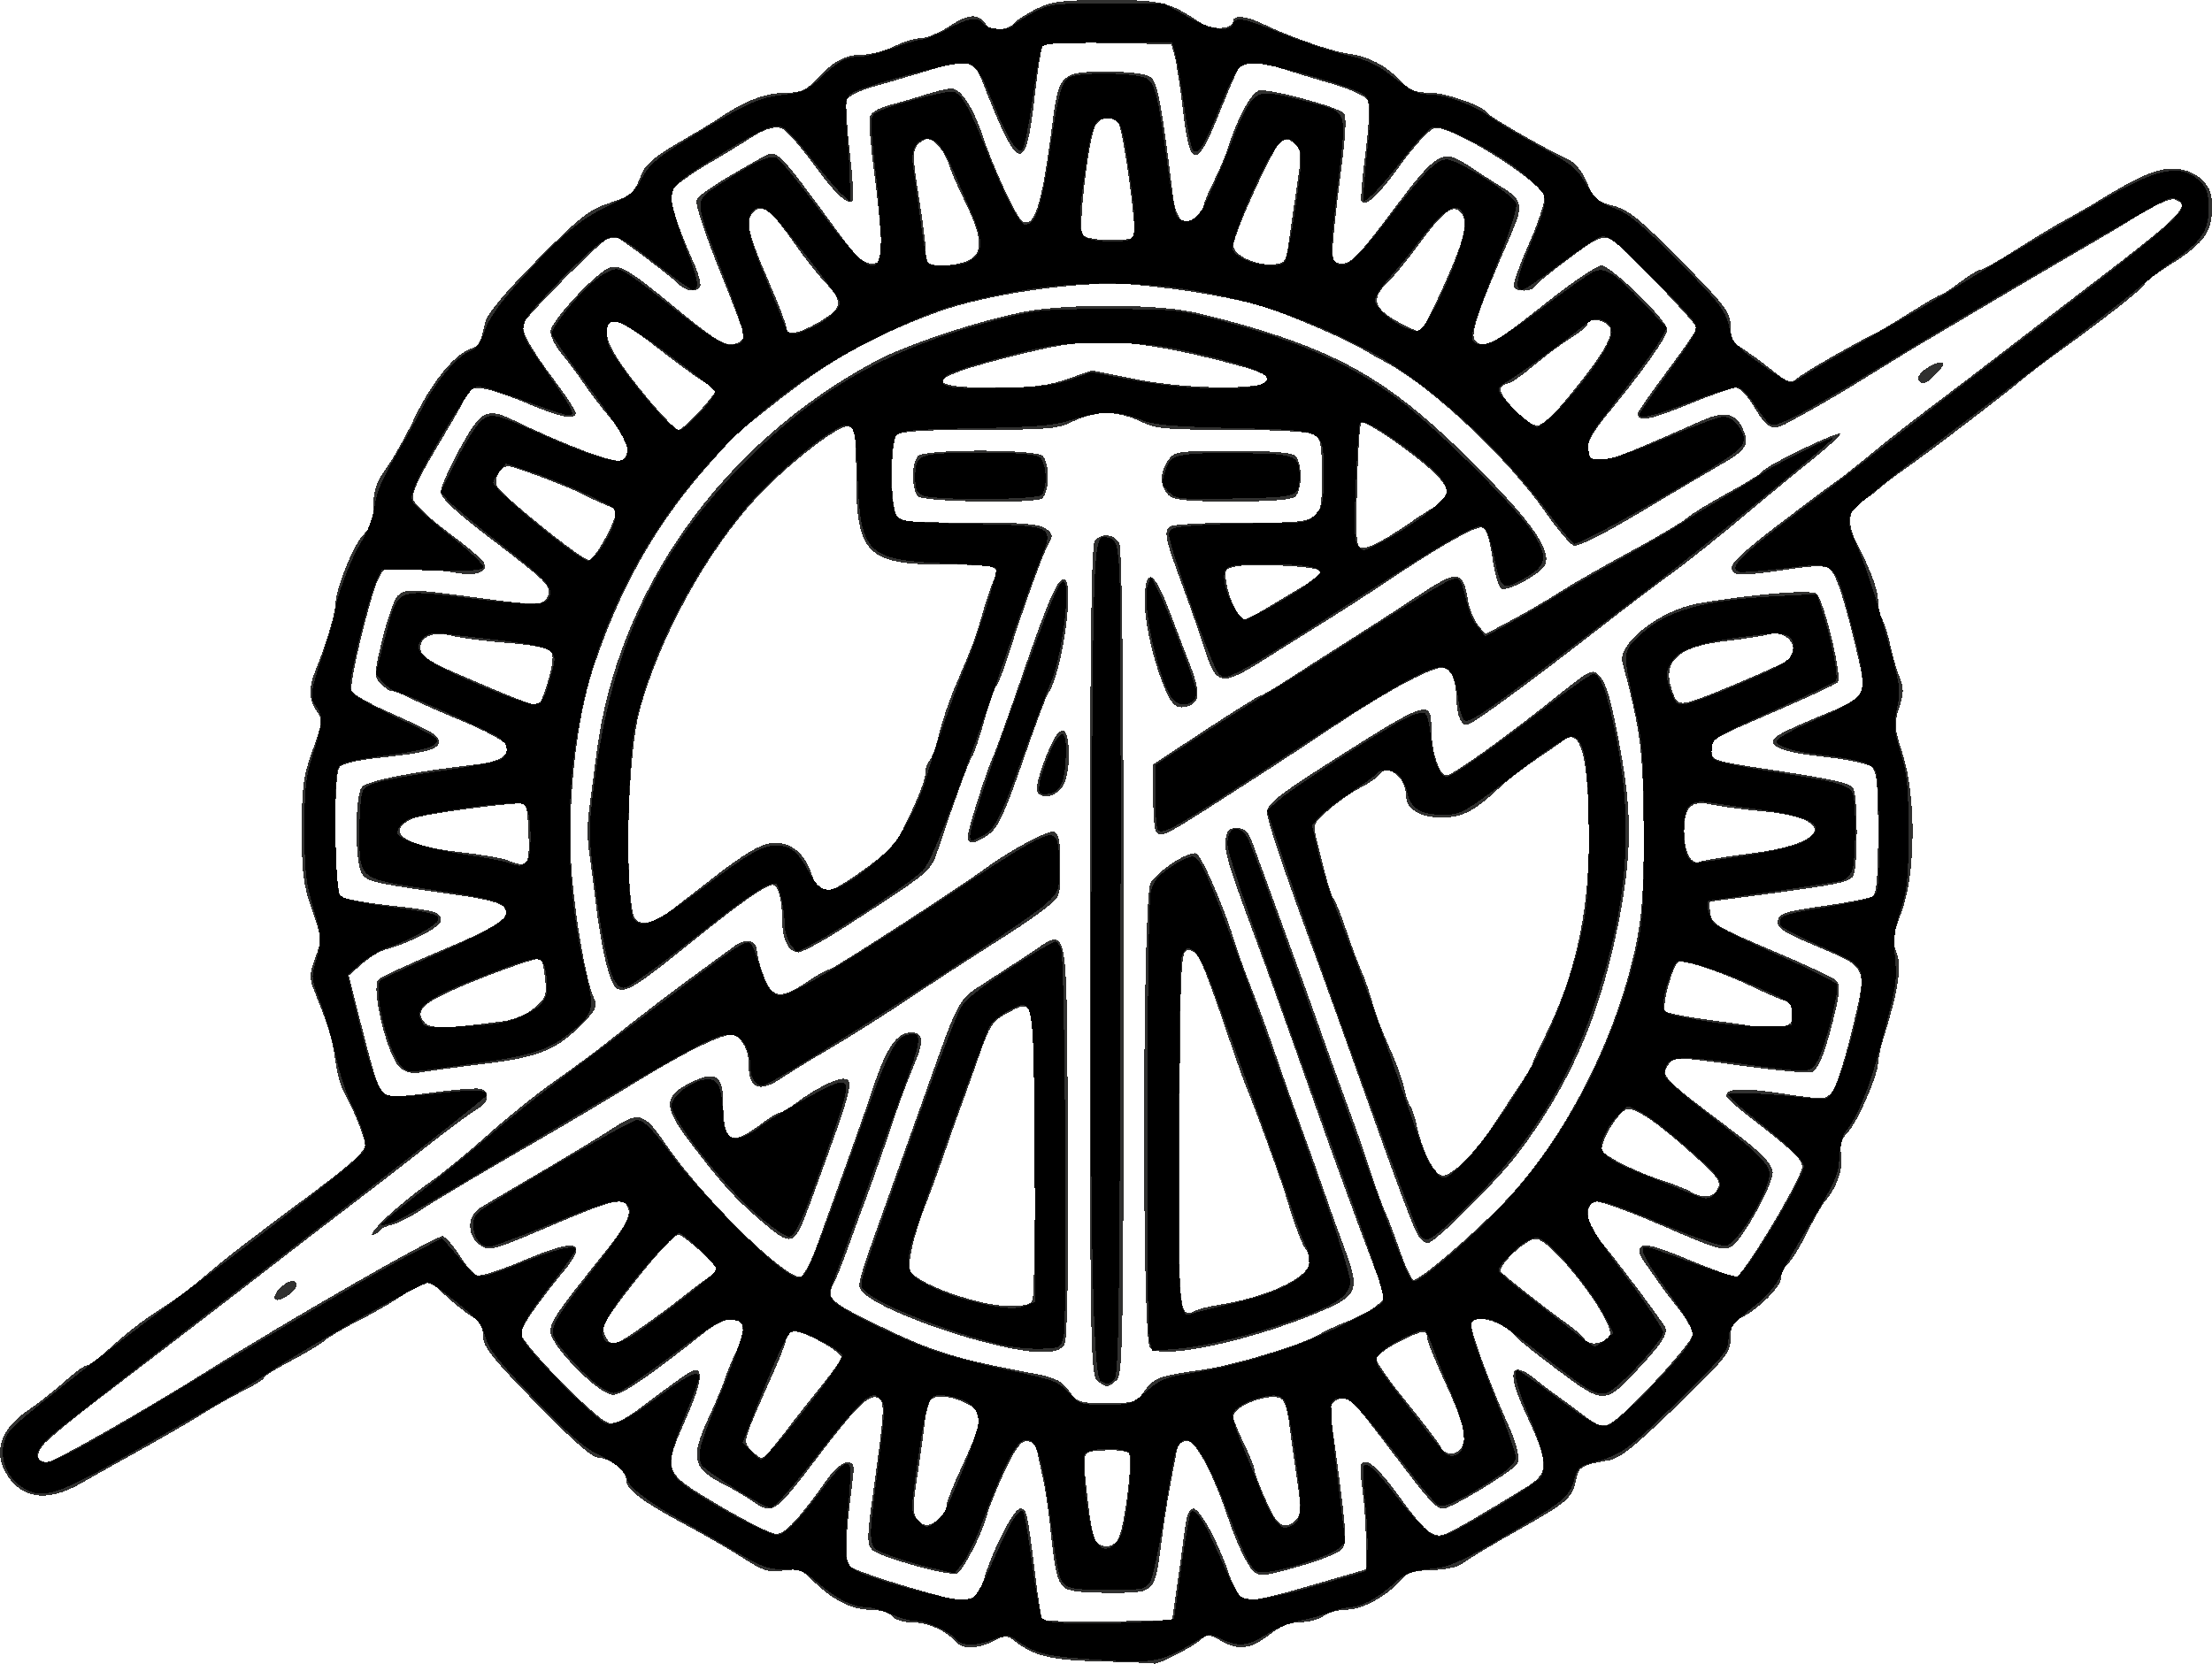 <?xml version="1.0" encoding="UTF-8" standalone="no"?>
<!-- Created with Inkscape (http://www.inkscape.org/) -->

<svg
   xmlns:dc="http://purl.org/dc/elements/1.1/"
   xmlns:cc="http://creativecommons.org/ns#"
   xmlns:rdf="http://www.w3.org/1999/02/22-rdf-syntax-ns#"
   xmlns:svg="http://www.w3.org/2000/svg"
   xmlns="http://www.w3.org/2000/svg"
   xmlns:sodipodi="http://sodipodi.sourceforge.net/DTD/sodipodi-0.dtd"
   xmlns:inkscape="http://www.inkscape.org/namespaces/inkscape"
   id="svg2"
   version="1.1"
   inkscape:version="0.91 r13725"
   width="148.118mm"
   height="111.421mm"
   viewBox="0 0 524.827 394.8"
   sodipodi:docname="logo_basic.svg"
   style="shape-rendering:crispEdges"
   inkscape:export-filename="/Users/avi/Documents/ESUC/website/public/img/logo_black.png"
   inkscape:export-xdpi="200"
   inkscape:export-ydpi="200">
  <defs
     id="defs6" />
  <sodipodi:namedview
     pagecolor="#ffffff"
     bordercolor="#666666"
     borderopacity="1"
     objecttolerance="10"
     gridtolerance="10"
     guidetolerance="10"
     inkscape:pageopacity="0.00392157"
     inkscape:pageshadow="2"
     inkscape:window-width="1280"
     inkscape:window-height="687"
     id="namedview4"
     showgrid="false"
     showborder="false"
     fit-margin-top="0"
     fit-margin-left="0"
     fit-margin-right="0"
     fit-margin-bottom="0"
     inkscape:zoom="1.2284715"
     inkscape:cx="196.47766"
     inkscape:cy="197.39979"
     inkscape:window-x="0"
     inkscape:window-y="1"
     inkscape:window-maximized="1"
     inkscape:current-layer="layer1"
     units="mm" />
  <g
     inkscape:groupmode="layer"
     id="layer1"
     inkscape:label="Layer 1"
     style="opacity:1"
     transform="translate(220.823,78.572)">
    <path
       style="fill:#313130;shape-rendering:crispEdges"
       d="m 40.276,315.704 c -11.933,-0.292 -15.898,-1.269 -20.659,-5.09 -1.391,-1.116 -2.15,-1.077 -4.7,0.241 -3.876,2.004 -7.535,2.007 -9.195,0.007 -2.072,-2.496 -6.562,-4.434 -10.273,-4.434 -1.885,0 -3.987,-0.675 -4.672,-1.5 -0.728,-0.877 -2.91,-1.5 -5.254,-1.5 -4.332,0 -8.997,-2.405 -13.606,-7.014 -2.461,-2.461 -3.38,-2.763 -6.945,-2.285 -3.509,0.471 -4.88,0.047 -9.402,-2.907 -2.911,-1.902 -9.343,-5.62 -14.293,-8.262 -9.609,-5.129 -13.5,-8.071 -13.5,-10.206 0,-2.136 -3.801,-5.326 -6.347,-5.326 -1.691,0 -5.884,-3.623 -15,-12.96 -10.545,-10.8 -12.653,-13.463 -12.653,-15.977 0,-2.212 -0.734,-3.471 -2.75,-4.719 -1.512,-0.936 -4.406,-3.257 -6.429,-5.157 -3.964,-3.723 -3.918,-3.726 -10.821,0.788 -2.475,1.619 -6.975,4.174 -10,5.679 -3.025,1.505 -6.4,3.504 -7.5,4.443 -1.1,0.938 -4.812,3.169 -8.25,4.957 -3.438,1.788 -6.25,3.552 -6.25,3.921 0,0.368 -2.138,1.724 -4.75,3.011 -2.612,1.288 -7.011,3.772 -9.776,5.521 -2.764,1.749 -9.289,5.545 -14.5,8.435 -5.211,2.89 -11.724,6.55 -14.474,8.133 -8.138,4.684 -14.569,3.56 -18.04,-3.152 -2.503,-4.84 -0.505,-10.12 5.321,-14.065 2.595,-1.757 6.621,-4.919 8.946,-7.026 2.325,-2.107 4.707,-3.832 5.293,-3.832 0.586,0 3.183,-1.962 5.772,-4.361 2.589,-2.399 6.507,-5.544 8.707,-6.989 7.337,-4.821 8.966,-6.019 14.412,-10.599 5.56,-4.675 6.814,-5.639 25.905,-19.911 7.826,-5.851 11.183,-8.97 11.183,-10.39 0,-1.83 -2.459,-7.955 -5.319,-13.249 -0.594,-1.1 -1.385,-4.25 -1.758,-7 -0.663,-4.892 -1.617,-8.064 -4.767,-15.861 -1.419,-3.513 -1.415,-4.265 0.05,-8.339 1.55,-4.31 1.52,-4.735 -0.798,-11.37 -2.026,-5.798 -2.408,-8.792 -2.408,-18.852 0,-10.304 0.353,-12.937 2.55,-19.028 2.347,-6.506 2.427,-7.245 1,-9.282 -1.91,-2.727 -1.966,-5.698 -0.187,-9.984 2.215,-5.337 4.637,-13.409 4.637,-15.453 0,-3.506 4.136,-13.805 6.58,-16.386 1.83,-1.932 2.42,-3.662 2.42,-7.1 0,-3.477 0.715,-5.532 3.041,-8.743 1.672,-2.309 4.67,-7.63 6.662,-11.826 3.873,-8.159 9.269,-14.935 13.035,-16.367 2.385,-0.907 2.636,-1.333 3.758,-6.397 0.439,-1.982 4.562,-6.935 12.254,-14.724 9.99,-10.114 12.354,-11.991 17.1,-13.573 5.481,-1.827 5.985,-2.293 7.987,-7.39 0.695,-1.769 3.521,-4.093 8.357,-6.872 4.019,-2.309 8.378,-4.932 9.688,-5.827 5.986,-4.093 10.863,-6.013 15.42,-6.069 4.124,-0.051 5.252,-0.537 8,-3.45 3.984,-4.222 6.641,-5.6 10.883,-5.643 1.824,-0.019 5.116,-0.903 7.316,-1.966 2.2,-1.063 5.125,-1.949 6.5,-1.97 1.375,-0.021 4.492,-1.36 6.926,-2.975 4.374,-2.902 6.805,-2.916 8.577,-0.05 0.921,1.491 5.083,1.197 6.455,-0.455 0.662,-0.797 3.109,-2.372 5.438,-3.5 3.575,-1.731 6.177,-2.05 16.708,-2.05 12.924,0 14.65,0.421 22.138,5.398 2.788,1.853 7.757,1.586 7.757,-0.417 0,-1.491 3.305,-1.174 7.003,0.67 5.446,2.717 16.256,6.515 19.997,7.026 5.003,0.684 9.06,2.723 12.437,6.253 2.363,2.469 3.756,3.069 7.123,3.069 4.024,0 12.771,3.108 13.903,4.941 0.577,0.934 14.107,8.669 18.805,10.751 1.767,0.783 3.45,2.817 4.653,5.624 1.647,3.842 2.434,4.537 6.232,5.506 3.62,0.923 6.312,3.101 16.097,13.025 10.611,10.762 11.75,12.266 11.75,15.512 0,2.84 0.578,3.954 2.75,5.307 1.512,0.942 4.685,3.251 7.051,5.132 3.836,3.05 4.485,3.263 6,1.972 1.61,-1.372 12.802,-7.827 18.199,-10.496 1.375,-0.68 5.358,-3.045 8.85,-5.255 3.493,-2.21 6.643,-4.031 7,-4.046 0.357,-0.015 2.417,-1.365 4.578,-3 2.16,-1.635 4.366,-2.972 4.9,-2.972 0.535,0 4.392,-2.188 8.572,-4.863 4.18,-2.675 9.4,-5.822 11.6,-6.994 2.2,-1.172 5.8,-3.249 8,-4.615 8.853,-5.496 13.552,-7.528 17.411,-7.528 4.708,0 8.919,3.201 9.209,7 0.593,7.762 -1.044,10.317 -10.367,16.182 -2.611,1.643 -5.086,3.555 -5.5,4.251 -0.801,1.346 -9.448,8.168 -19.733,15.567 -3.44,2.475 -7.777,5.769 -9.637,7.32 -5.076,4.233 -20.625,16.097 -27.026,20.621 -3.104,2.194 -6.263,4.608 -7.021,5.366 -0.757,0.757 -2.375,1.911 -3.595,2.564 -3.23,1.729 -3.748,5.286 -1.423,9.784 3.453,6.68 5.181,11.331 5.181,13.945 0,1.393 0.462,3.396 1.028,4.452 0.565,1.056 1.422,3.839 1.904,6.184 0.482,2.345 1.454,5.689 2.16,7.431 1.055,2.604 1.041,3.902 -0.083,7.306 -1.237,3.749 -1.161,4.779 0.812,10.905 3.272,10.16 3.138,28.528 -0.275,37.595 -2.16,5.738 -2.3,6.883 -1.175,9.559 1.334,3.173 0.479,8.916 -2.975,19.968 -0.773,2.475 -1.404,5.296 -1.401,6.27 0.008,2.829 -4.816,13.911 -7.126,16.37 -1.572,1.673 -1.984,3.095 -1.612,5.554 0.489,3.232 -1.075,7.674 -3.805,10.806 -0.719,0.825 -2.664,4.237 -4.323,7.581 -1.659,3.345 -3.717,6.662 -4.572,7.372 -0.856,0.71 -1.556,2.162 -1.556,3.225 0,2.12 -4.918,7.127 -9.25,9.418 -2.221,1.175 -2.75,2.146 -2.75,5.053 0,3.297 -1.07,4.637 -12.75,15.969 -10.053,9.754 -13.49,12.496 -16.25,12.963 -6.171,1.044 -6.985,1.5 -7.557,4.234 -0.995,4.751 -1.922,5.578 -13.66,12.183 -6.353,3.575 -12.338,7.167 -13.299,7.982 -1.03,0.873 -4.03,1.539 -7.305,1.62 -4.522,0.112 -5.941,0.584 -7.618,2.532 -3.247,3.773 -8.983,6.866 -12.737,6.866 -1.892,0 -4.314,0.661 -5.382,1.468 -1.068,0.807 -3.567,1.482 -5.554,1.5 -2.475,0.022 -4.801,0.976 -7.388,3.032 -4.28,3.402 -7.411,3.756 -11.555,1.308 -2.575,-1.521 -3.044,-1.538 -4.654,-0.165 -2.259,1.925 -10.114,5.928 -11.071,5.642 -0.396,-0.118 -6.119,-0.347 -12.719,-0.509 z m 18.214,-18.276 c 0.674,-4.675 1.492,-10.637 1.817,-13.25 0.394,-3.162 1.067,-4.75 2.013,-4.75 1.572,0 5.823,7.789 8.425,15.438 0.924,2.716 2.416,5.402 3.316,5.97 1.216,0.767 5.177,0.004 15.426,-2.972 l 13.789,-4.004 -0.011,-6.466 c -0.006,-3.556 -0.388,-9.279 -0.848,-12.716 -0.765,-5.715 -0.678,-6.249 1.012,-6.244 1.149,0.004 3.93,2.881 7.348,7.601 6.496,8.97 8.426,10.569 11.371,9.424 1.908,-0.741 8.163,-4.363 18.789,-10.879 5.926,-3.634 5.938,-5.49 0.12,-18.003 -4.485,-9.646 -3.561,-12.681 2.393,-7.862 1.555,1.259 3.773,2.946 4.93,3.75 1.157,0.804 4.021,2.913 6.364,4.686 3.59,2.716 4.598,3.051 6.397,2.124 3.595,-1.851 19.636,-19.138 19.636,-21.16 0,-1.045 -1.462,-3.734 -3.25,-5.976 -1.788,-2.242 -3.925,-5.063 -4.75,-6.269 -0.825,-1.206 -2.354,-3.397 -3.399,-4.869 -1.375,-1.939 -1.597,-2.978 -0.804,-3.771 0.793,-0.793 3.848,0.048 11.085,3.051 5.495,2.28 10.632,4.146 11.417,4.146 1.575,0 15.699,-23.521 15.7,-26.146 5.4e-4,-1.714 -2.831,-4.386 -12.358,-11.662 -3.103,-2.37 -5.641,-4.684 -5.641,-5.143 0,-1.843 3.676,-1.99 13.349,-0.533 9.939,1.497 10.186,1.487 11.82,-0.505 0.918,-1.119 3.031,-7.758 4.695,-14.754 3.618,-15.21 3.969,-14.432 -9.008,-19.927 -7.424,-3.144 -8.887,-4.126 -8.647,-5.807 0.253,-1.77 1.605,-2.211 10.79,-3.523 5.775,-0.825 11.062,-1.864 11.75,-2.309 0.904,-0.585 1.25,-4.771 1.25,-15.128 0,-11.724 -0.281,-14.552 -1.553,-15.607 -0.854,-0.709 -6.007,-1.776 -11.452,-2.372 -9.967,-1.091 -13.445,-2.534 -11.294,-4.686 0.606,-0.606 4.852,-2.637 9.435,-4.513 12.279,-5.026 12.338,-5.119 9.886,-15.43 -3.08,-12.953 -4.922,-18.626 -6.463,-19.905 -1.072,-0.89 -3.384,-0.878 -9.733,0.048 -11.679,1.704 -13.217,1.675 -13.604,-0.249 -0.225,-1.118 3.428,-4.507 11.315,-10.5 6.406,-4.867 12.618,-9.506 13.804,-10.31 1.187,-0.804 4.633,-3.527 7.658,-6.051 3.025,-2.525 9.1,-7.302 13.5,-10.617 7.682,-5.787 10.405,-7.868 24.6,-18.8 3.52,-2.711 10.225,-7.851 14.9,-11.422 21.097,-16.115 23.286,-18.334 19.512,-19.782 -1.269,-0.487 -4.655,1.153 -12.64,6.121 -0.895,0.557 -6.52,3.858 -12.5,7.336 -5.98,3.478 -15.916,9.328 -22.08,13 -6.164,3.672 -12.464,7.41 -14,8.305 -1.536,0.896 -6.618,4.006 -11.293,6.913 -7.625,4.741 -12.551,7.598 -19.874,11.527 -3.239,1.737 -4.608,0.991 -7.626,-4.159 -1.421,-2.425 -3.322,-4.409 -4.224,-4.409 -0.902,0 -6.072,1.818 -11.49,4.039 -9.005,3.693 -11.786,4.182 -11.786,2.075 0,-0.422 3.15,-4.974 7,-10.114 3.85,-5.141 7,-9.702 7,-10.135 0,-1.114 -17.961,-19.774 -20.173,-20.957 -1.23,-0.658 -2.519,-0.607 -3.945,0.156 -2.809,1.503 -13.667,9.78 -14.413,10.987 -0.742,1.201 -4.171,1.241 -4.902,0.058 -0.303,-0.49 1.275,-5.005 3.506,-10.032 2.232,-5.027 3.915,-10.133 3.742,-11.347 -0.52,-3.639 -22.476,-17.333 -26.12,-16.291 -1.208,0.345 -4.792,4.231 -7.966,8.634 -5.307,7.363 -8.057,9.934 -9.299,8.692 -0.266,-0.266 0.155,-5.384 0.934,-11.374 0.881,-6.772 1.074,-11.538 0.511,-12.603 -0.52,-0.983 -3.985,-2.603 -8.141,-3.805 -3.979,-1.151 -9.228,-2.743 -11.663,-3.538 -5.443,-1.776 -9.529,-1.851 -10.746,-0.195 -0.505,0.688 -2.43,5.075 -4.277,9.75 -5.727,14.497 -7.301,14.476 -9.019,-0.119 -0.623,-5.291 -1.479,-10.916 -1.902,-12.5 l -0.769,-2.881 -14.852,-0.278 c -8.168,-0.153 -15.19,0.072 -15.604,0.5 -0.414,0.428 -1.272,5.503 -1.907,11.278 -2.189,19.911 -3.878,19.541 -12.558,-2.75 -1.965,-5.046 -3.587,-5.321 -13.519,-2.293 -3.53,1.076 -9.036,2.692 -12.234,3.59 -3.199,0.898 -6.069,2.292 -6.377,3.096 -0.309,0.805 0.008,6.402 0.703,12.44 0.695,6.037 1.042,11.199 0.771,11.47 -1.252,1.252 -4.046,-1.313 -9.392,-8.622 -3.188,-4.359 -6.542,-8.162 -7.452,-8.451 -1.918,-0.609 -4.409,0.196 -7.936,2.563 -1.375,0.923 -5.78,3.603 -9.789,5.956 -4.009,2.353 -7.713,5.07 -8.231,6.038 -0.989,1.848 0.753,7.881 4.973,17.225 1.183,2.619 1.876,5.206 1.54,5.75 -0.938,1.518 -3.301,1.177 -5.276,-0.762 -1.765,-1.733 -11.576,-9.196 -13.947,-10.609 -0.676,-0.403 -2.049,-0.294 -3.051,0.242 -2.068,1.107 -18.266,17.449 -19.525,19.699 -0.932,1.666 1.283,5.738 7.987,14.68 2.375,3.169 4.319,6.206 4.319,6.75 0,1.754 -3.622,1.061 -11.146,-2.131 -4.044,-1.716 -8.781,-3.336 -10.526,-3.6 -2.76,-0.418 -3.383,-0.074 -4.79,2.648 -0.89,1.721 -4.099,7.264 -7.131,12.318 -3.619,6.032 -5.335,9.887 -4.995,11.222 0.285,1.118 3.797,4.476 7.804,7.463 4.007,2.987 7.863,6.131 8.57,6.988 2.066,2.506 -0.887,3.989 -6.046,3.037 -2.331,-0.43 -7.148,-0.933 -10.704,-1.119 -6.267,-0.327 -6.508,-0.249 -7.864,2.536 -2.006,4.121 -6.99,24.866 -6.371,26.516 0.287,0.764 3.936,2.911 8.111,4.771 11.324,5.045 12.59,5.785 12.59,7.354 0,1.836 -2.876,2.623 -13.862,3.789 -5.565,0.591 -9.187,1.453 -9.735,2.319 -1.432,2.261 -1.124,29.46 0.346,30.618 0.688,0.541 5.912,1.5 11.609,2.131 11.239,1.244 12.141,1.519 12.141,3.701 0,1.392 -7.752,5.399 -13,6.721 -1.375,0.346 -3.933,1.885 -5.684,3.419 l -3.184,2.789 2.406,9.5 c 3.693,14.583 4.408,16.803 5.885,18.28 1.16,1.16 2.937,1.157 11.588,-0.018 5.62,-0.763 10.842,-1.149 11.604,-0.856 2.12,0.814 1.65,3.384 -0.864,4.722 -1.237,0.659 -6.3,4.393 -11.25,8.298 -4.95,3.905 -13.275,10.351 -18.5,14.323 -5.225,3.972 -13.55,10.372 -18.5,14.222 -4.95,3.85 -14.175,10.96 -20.5,15.801 -6.325,4.84 -16.038,12.276 -21.585,16.525 -5.547,4.248 -11.107,8.811 -12.355,10.14 -2.357,2.509 -2.079,4.564 0.617,4.564 1.414,0 23.656,-12.685 37.323,-21.286 20.319,-12.787 55.282,-32.819 56.48,-32.36 0.789,0.303 2.598,2.393 4.02,4.646 1.422,2.253 3.243,4.348 4.047,4.656 0.804,0.308 5.916,-1.341 11.361,-3.666 12.25,-5.231 15.141,-4.437 9.342,2.567 -6.277,7.581 -10.25,13.357 -10.25,14.903 0,2.204 17.896,20.475 20.759,21.194 1.716,0.431 4.202,-0.917 10.342,-5.611 4.446,-3.398 8.713,-6.419 9.482,-6.715 2.818,-1.081 2.424,2.555 -1.16,10.708 -5.871,13.352 -5.947,13.136 7.509,21.152 6.288,3.746 12.437,6.811 13.665,6.811 2.141,0 5.252,-3.368 12.403,-13.428 1.375,-1.934 3.345,-3.529 4.379,-3.545 1.663,-0.024 1.808,0.518 1.265,4.722 -1.786,13.809 -1.894,18.797 -0.433,20.01 1.379,1.144 14.346,5.301 23.496,7.532 5.059,1.233 6.669,0.243 8.323,-5.121 2.161,-7.005 6.924,-16.17 8.404,-16.17 1.583,0 1.739,0.691 3.621,16 0.642,5.225 1.376,9.849 1.632,10.276 0.255,0.427 7.29,0.652 15.634,0.5 l 15.17,-0.276 1.225,-8.5 z m -27.052,0.52 c -1.494,-1.494 -2.045,-4.088 -3.188,-15.02 -0.345,-3.3 -1.017,-7.8 -1.493,-10 -0.476,-2.2 -1.125,-5.237 -1.443,-6.75 -0.391,-1.863 -1.206,-2.75 -2.527,-2.75 -1.448,0 -2.819,1.88 -5.321,7.295 -1.854,4.012 -3.699,8.606 -4.102,10.209 -1.114,4.44 -5.694,13.323 -7.159,13.885 -1.892,0.726 -18.327,-3.857 -20.065,-5.595 -1.303,-1.303 -1.282,-2.882 0.176,-13.385 2.839,-20.445 2.907,-22.022 0.975,-22.763 -1.982,-0.761 -5.185,2.404 -13.516,13.351 -11.199,14.716 -11.07,14.63 -16.5,10.966 -1.65,-1.114 -4.35,-2.701 -6,-3.527 -7.916,-3.963 -8.453,-6.302 -3.775,-16.436 1.651,-3.575 3.334,-7.625 3.742,-9 0.407,-1.375 1.656,-4.377 2.774,-6.67 3.831,-7.855 -0.579,-9.84 -8.241,-3.71 -12.349,9.879 -18.973,14.381 -21.161,14.381 -3.349,0 -14.839,-11.638 -14.839,-15.031 0,-2.359 1.544,-4.63 12.086,-17.77 5.715,-7.124 7.071,-9.626 6.304,-11.626 -0.982,-2.56 -3.784,-1.89 -18.601,4.448 -13.305,5.691 -14.204,5.936 -16.432,4.477 -3.161,-2.071 -3.22,-6.923 -0.106,-8.83 1.238,-0.758 6.3,-3.753 11.25,-6.656 10.105,-5.926 15.932,-9.453 21.085,-12.762 5.41,-3.474 6.85,-2.976 11.565,4 8.268,12.232 27.961,31.75 32.037,31.75 0.782,0 2.542,-3.277 4.163,-7.75 6.332,-17.479 11.85,-32.986 13.077,-36.75 3.203,-9.827 5.714,-13.5 9.229,-13.5 2.986,0 3.047,2.221 0.241,8.667 -1.157,2.658 -3.366,8.658 -4.908,13.333 -1.542,4.675 -4.225,12.325 -5.961,17 -1.736,4.675 -3.988,10.819 -5.004,13.652 -1.016,2.834 -2.368,6.125 -3.004,7.314 -1.633,3.052 -0.483,4.094 10.278,9.315 13.534,6.566 18.621,8.146 37.934,11.775 4.536,0.852 6.165,1.688 7.818,4.01 1.963,2.757 2.502,2.933 8.953,2.933 6.426,0 6.995,-0.184 8.921,-2.889 2.26,-3.174 3.431,-3.601 13.969,-5.096 7.448,-1.056 24.039,-6.099 27.579,-8.383 1.117,-0.72 4.056,-2.085 6.531,-3.031 2.475,-0.947 5.555,-2.588 6.844,-3.648 l 2.344,-1.926 -2.727,-7.264 c -4.943,-13.167 -9.901,-26.749 -13.421,-36.764 -6.058,-17.234 -12.164,-34.306 -15.022,-42 -6.131,-16.503 -7.158,-19.911 -6.839,-22.692 0.253,-2.208 0.835,-2.808 2.721,-2.808 1.835,0 2.697,0.824 3.664,3.5 0.696,1.925 4.06,11.15 7.476,20.5 3.416,9.35 7.468,20.6 9.003,25 1.535,4.4 4.215,11.825 5.954,16.5 1.739,4.675 4.253,11.875 5.586,16 1.333,4.125 2.873,8.4 3.422,9.5 0.55,1.1 2.083,5.137 3.407,8.97 1.325,3.834 2.818,7.107 3.318,7.273 1.19,0.397 14.245,-10.769 21.573,-18.451 14.674,-15.384 26.887,-39.432 31.382,-61.792 1.398,-6.955 1.778,-13.204 1.674,-27.5 -0.133,-18.1 -0.678,-22.325 -5.007,-38.801 -1.204,-4.584 9.05,-12.495 18.216,-14.053 12.877,-2.189 26.552,-3.29 27.817,-2.24 1.775,1.473 6.202,19.918 5.045,21.022 -0.512,0.489 -6.781,3.42 -13.931,6.514 -16.491,7.135 -16,6.839 -16,9.668 0,2.274 0.536,2.473 11,4.075 18.796,2.877 21.691,3.509 22.594,4.934 1.151,1.818 1.133,18.975 -0.022,20.8 -0.928,1.466 -3.897,2.063 -22.572,4.538 -6.05,0.802 -11.142,1.477 -11.316,1.501 -0.174,0.024 -0.174,1.273 0,2.776 0.289,2.494 1.553,3.256 14.517,8.75 7.811,3.31 14.727,6.544 15.369,7.187 0.891,0.892 0.883,2.435 -0.034,6.5 -2.097,9.297 -4.09,14.638 -5.693,15.253 -0.855,0.328 -8.554,-0.371 -17.109,-1.554 -14.906,-2.06 -15.609,-2.076 -16.862,-0.362 -2.07,2.831 -1.808,3.105 15.222,15.937 6.749,5.085 9.406,7.867 9.406,9.848 0,2.926 -7.048,15.695 -9.578,17.352 -2.071,1.357 -3.283,1.013 -16.368,-4.655 -7.772,-3.366 -14.901,-5.974 -15.843,-5.796 -3.222,0.611 -2.589,5.167 1.375,9.901 3.625,4.329 13.266,17.16 14.803,19.7 0.962,1.59 -0.688,4.139 -7.028,10.857 -7.108,7.532 -7.631,7.526 -17.994,-0.217 -4.877,-3.644 -9.318,-7.166 -9.868,-7.826 -3.207,-3.849 -9.56,-5.939 -10.995,-3.617 -0.566,0.915 4.11,13.878 8.529,23.648 2.444,5.403 3.166,8.614 2.226,9.902 -1.385,1.899 -15.583,10.458 -17.348,10.458 -1.839,0 -3.168,-1.453 -11.912,-13.018 -9.912,-13.111 -10.922,-14.094 -13.214,-12.867 -1.756,0.94 -1.944,1.716 -1.39,5.736 3.578,25.961 3.765,28.416 2.284,29.898 -0.802,0.802 -4.546,2.362 -8.32,3.466 -11.739,3.434 -11.782,3.432 -14.197,-0.661 -1.178,-1.996 -2.999,-6.199 -4.048,-9.341 -3.814,-11.425 -7.89,-19.213 -10.055,-19.213 -1.303,0 -2.177,0.801 -2.456,2.25 -2.12,11.001 -2.677,14.32 -3.647,21.708 -1.62,12.345 -1.308,12.042 -12.421,12.042 -6.96,0 -9.777,-0.383 -10.874,-1.48 z m 13.266,-11.77 c 1.566,-3.98 3.279,-18.942 2.282,-19.939 -0.513,-0.513 -3.132,-0.792 -5.821,-0.621 -5.534,0.351 -5.235,-0.601 -3.86,12.31 0.41,3.85 1.149,7.787 1.643,8.75 1.275,2.485 4.698,2.188 5.756,-0.5 z M 1.947,281.773 c 1.006,-0.91 1.829,-2.312 1.829,-3.115 0,-0.803 1.524,-4.715 3.387,-8.693 4.867,-10.393 5.301,-13.051 2.428,-14.872 -3.534,-2.24 -8.319,-2.971 -9.548,-1.458 -0.579,0.712 -1.263,3.319 -1.522,5.794 -0.258,2.475 -1.05,8.197 -1.758,12.716 -1.044,6.654 -1.047,8.507 -0.015,9.75 1.633,1.968 2.925,1.938 5.2,-0.121 z m 84.876,0.098 c 1.051,-1.266 1.057,-3.086 0.034,-9.75 -0.692,-4.506 -1.491,-10.218 -1.777,-12.693 -0.285,-2.475 -0.96,-5.043 -1.499,-5.708 -1.865,-2.298 -11.848,1.077 -11.774,3.981 0.017,0.675 1.138,3.477 2.491,6.227 1.353,2.75 2.464,5.505 2.469,6.123 0.011,1.419 3.933,10.461 5.259,12.127 1.348,1.693 3.238,1.573 4.797,-0.307 z M -34.969,261.805 c 2.335,-3.093 6.382,-8.248 8.995,-11.456 2.613,-3.208 4.75,-6.26 4.75,-6.782 0,-1.373 -8.484,-6.139 -10.928,-6.139 -1.14,0 -2.072,0.621 -2.072,1.379 0,0.759 -1.175,4.021 -2.611,7.25 -8.067,18.142 -7.805,17.254 -5.759,19.515 0.923,1.02 2.062,1.855 2.529,1.855 0.468,0 2.76,-2.53 5.095,-5.623 z m 161.541,1.098 c 0.193,-1.966 -1.294,-6.452 -4.25,-12.821 -2.501,-5.388 -4.547,-10.439 -4.547,-11.225 0,-1.985 -1.078,-1.81 -6.918,1.123 -2.795,1.404 -5.082,3.205 -5.082,4.003 0,0.798 3.151,5.305 7.001,10.015 3.851,4.711 7.481,9.462 8.068,10.558 1.68,3.14 5.362,2.077 5.728,-1.653 z M -68.993,236.678 c 2.988,-2.062 7.698,-5.55 10.467,-7.75 2.769,-2.2 5.834,-4.468 6.81,-5.04 1.593,-0.934 1.325,-1.47 -2.616,-5.239 -2.415,-2.309 -4.926,-4.204 -5.579,-4.21 -1.205,-0.011 -9.116,9.124 -15.096,17.433 -2.699,3.749 -3.093,4.918 -2.215,6.559 1.439,2.689 1.952,2.58 8.229,-1.753 z m 230.046,1.684 c 1.751,-2.795 -13.636,-22.934 -17.522,-22.934 -2.417,0 -9.414,6.762 -8.181,7.906 2.053,1.906 12.145,9.803 15.427,12.073 1.925,1.331 3.875,3.032 4.333,3.779 1.058,1.726 4.659,1.227 5.944,-0.824 z m 25.66,-34.816 c 0.844,-1.578 0.15,-2.668 -4.295,-6.75 -9.02,-8.282 -14.908,-12.474 -17.084,-12.163 -2.148,0.307 -6.956,8.341 -5.958,9.956 0.846,1.369 8.422,5.109 13.916,6.87 2.759,0.884 5.909,2.125 7,2.758 2.931,1.699 5.284,1.453 6.421,-0.671 z M 204.584,162.264 c 0.237,-2.051 -0.223,-2.83 -2,-3.383 -1.269,-0.396 -4.558,-1.811 -7.308,-3.146 -7.149,-3.47 -16.365,-6.572 -17.844,-6.005 -1.32,0.506 -4.011,10.316 -3.193,11.639 0.258,0.418 4.647,1.313 9.753,1.988 5.106,0.676 9.959,1.376 10.784,1.557 0.825,0.181 3.3,0.258 5.5,0.171 3.541,-0.139 4.035,-0.462 4.308,-2.821 z M 194.519,123.95 c 19.127,-2.396 20.529,-8.45 2.328,-10.05 -4.164,-0.366 -9.371,-1.058 -11.571,-1.537 -4.883,-1.064 -6.5,0.509 -6.5,6.322 0,5.052 1.622,8.113 3.827,7.223 0.92,-0.371 6.283,-1.252 11.917,-1.958 z m -9.763,-37.653 c 5.232,-2.02 14.76,-6.149 18.019,-7.809 0.825,-0.42 1.64,-1.7 1.811,-2.844 0.363,-2.432 -3.087,-4.71 -5.639,-3.723 -0.92,0.355 -5.479,1.081 -10.131,1.612 -11.363,1.297 -15.247,4.71 -13.024,11.445 1.338,4.054 1.733,4.112 8.965,1.32 z M 39.347,248.857 c -1.407,-1.407 -1.571,-11.835 -1.571,-99.8 0,-75.067 0.283,-98.512 1.2,-99.429 1.802,-1.802 4.598,-1.446 5.765,0.734 0.693,1.295 1.035,34.136 1.035,99.429 0,87.298 -0.164,97.659 -1.571,99.066 -0.864,0.864 -1.957,1.571 -2.429,1.571 -0.471,0 -1.564,-0.707 -2.429,-1.571 z m -22.571,-7.928 c -13.68,-3.083 -30.132,-9.545 -32.953,-12.944 -1.437,-1.731 -1.766,-0.591 8.263,-28.556 2.466,-6.875 5.678,-15.875 7.138,-20 C 6.67,158.397 6.5,158.708 12.616,154.786 c 3.113,-1.996 7.998,-5.181 10.855,-7.078 9.413,-6.247 8.768,-9.378 9.065,44.031 0.173,31.113 -0.09,47.438 -0.785,48.736 -1.226,2.291 -6.156,2.44 -14.975,0.453 z m 7.393,-11.082 c 0.334,-0.87 0.607,-16.634 0.607,-35.031 0,-37.44 0.176,-36.603 -6.914,-32.807 -3.075,1.647 -3.958,2.988 -6.196,9.42 -1.436,4.125 -3.362,9.525 -4.281,12 -0.919,2.475 -2.752,7.65 -4.075,11.5 -1.322,3.85 -3.375,9.475 -4.563,12.5 -2.771,7.061 -4.304,13.691 -3.594,15.541 1.128,2.938 15.95,8.281 23.266,8.386 3.815,0.055 5.3,-0.335 5.75,-1.508 z m 27.857,11.479 c -1.968,-2.042 -1.801,-107.666 0.175,-110.486 2.221,-3.171 9.087,-7.535 10.813,-6.873 1.331,0.511 7.033,13.756 9.239,21.462 0.394,1.375 2.202,6.325 4.02,11 1.817,4.675 4.435,11.875 5.818,16 1.383,4.125 3.922,11.325 5.642,16 1.72,4.675 4.206,11.65 5.524,15.5 1.318,3.85 3.575,10.129 5.016,13.953 3.444,9.143 2.923,10.945 -4.062,14.034 -16.652,7.364 -39.288,12.414 -42.183,9.41 z m 16.25,-10.24 c 11.384,-1.749 21.5,-6.459 21.5,-10.011 0,-1.272 -0.308,-2.621 -0.685,-2.998 -0.769,-0.769 -3.014,-6.595 -4.295,-11.148 -1.199,-4.26 -7.674,-22.165 -10.126,-28 -0.462,-1.1 -2.367,-6.5 -4.233,-12 -5.976,-17.616 -7.074,-20 -9.209,-20 -1.902,0 -1.959,1.1 -2.214,42.434 -0.27,43.933 -0.169,45.113 3.707,43.132 0.855,-0.437 3.354,-1.071 5.554,-1.409 z M -155.553,229.766 c -0.918,-0.918 2.289,-4.338 4.067,-4.338 0.786,0 1.254,0.524 1.04,1.164 -0.551,1.652 -4.3,3.981 -5.107,3.174 z m 115.215,-18.694 c -6.058,-5.172 -9.095,-8.528 -16.532,-18.269 -6.699,-8.774 -6.669,-11.276 0.173,-14.6 5.699,-2.769 7.474,-1.519 7.474,5.266 0,8.865 1.949,9.998 8.572,4.987 2.16,-1.635 4.336,-2.985 4.834,-3 0.498,-0.015 2.298,-1.086 4,-2.38 4.022,-3.057 9.089,-5.648 11.045,-5.648 2.825,0 2.345,1.814 -7.776,29.392 -3.889,10.597 -4.218,10.716 -11.789,4.252 z m 156.3,4.079 c -1.103,-1.329 -4.196,-9.55 -14.383,-38.223 -3.322,-9.35 -7.36,-20.6 -8.974,-25 -5.571,-15.187 -6.949,-19.031 -9.858,-27.5 -1.606,-4.675 -2.931,-9.253 -2.945,-10.174 -0.031,-2.038 2.546,-4.089 15.475,-12.318 22.462,-14.296 23.495,-14.639 23.506,-7.79 0.008,5.639 1.831,11.281 3.645,11.281 1.331,0 14.195,-9.198 25.063,-17.921 8.698,-6.981 9.293,-7.318 10.764,-6.098 1.963,1.629 3.176,5.717 5.498,18.519 2.632,14.515 2.537,24.43 -0.378,39.542 -4.366,22.629 -11.539,39.196 -24.23,55.958 -4.662,6.158 -19.596,21 -21.129,21 -0.546,0 -1.469,-0.575 -2.052,-1.277 z m 10.994,-18.473 c 1.972,-2.062 4.651,-5.377 5.953,-7.366 1.302,-1.989 4.055,-6.16 6.118,-9.269 2.062,-3.109 3.75,-5.895 3.75,-6.19 0,-0.295 1.313,-3.183 2.918,-6.418 7.189,-14.489 10.473,-29.24 10.467,-47.006 -0.007,-19.016 -1.864,-26.443 -5.852,-23.409 -0.657,0.5 -3.634,2.559 -6.614,4.575 -2.98,2.016 -6.855,5.005 -8.611,6.64 -6.238,5.813 -8.902,7.193 -13.884,7.193 -5.199,0 -8.424,-1.999 -8.424,-5.221 0,-4.461 -4.611,-7.836 -6.509,-4.765 -0.345,0.558 -2.284,1.866 -4.309,2.908 -2.025,1.041 -5.402,3.397 -7.503,5.236 -3.765,3.294 -3.805,3.404 -2.75,7.593 0.589,2.337 1.545,6.145 2.123,8.461 0.579,2.316 1.419,4.678 1.867,5.25 0.448,0.572 1.79,3.964 2.983,7.539 1.192,3.575 2.788,7.85 3.545,9.5 0.758,1.65 1.922,5.025 2.587,7.5 0.665,2.475 2.459,7.2 3.987,10.5 1.528,3.3 3.1,7.575 3.494,9.5 0.394,1.925 1.062,3.95 1.485,4.5 0.423,0.55 1.103,2.557 1.51,4.46 1.366,6.378 4.306,12.04 6.251,12.04 1.008,0 3.446,-1.688 5.418,-3.75 z m -255.602,13.178 c 2.708,-2.515 7.173,-6.1 9.923,-7.969 2.75,-1.868 8.799,-6.809 13.441,-10.979 4.643,-4.17 11.919,-10.019 16.169,-12.997 4.25,-2.978 10.127,-7.343 13.059,-9.699 6.396,-5.14 15.292,-11.931 22.242,-16.981 2.799,-2.033 6.098,-4.445 7.331,-5.36 2.593,-1.924 5.258,-1.294 5.258,1.242 0,0.961 0.736,3.675 1.636,6.031 2.002,5.243 4.026,5.493 10.265,1.265 2.42,-1.64 4.818,-2.982 5.328,-2.982 0.837,0 30.702,-19.325 36.772,-23.794 6.082,-4.479 15.195,-9.345 16.535,-8.831 1.105,0.424 1.465,2.391 1.465,8.01 0,7.429 -0.009,7.454 -3.75,10.315 -2.062,1.577 -5.55,4.015 -7.75,5.418 -11.67,7.441 -15.91,10.195 -25.5,16.566 -5.775,3.836 -13.829,8.911 -17.898,11.276 -4.069,2.365 -8.969,5.367 -10.89,6.67 -5.708,3.874 -8.213,2.874 -8.213,-3.278 0,-3.14 -1.476,-5.938 -3.554,-6.735 -1.88,-0.722 -11.262,3.835 -23.67,11.496 -4.798,2.962 -14.155,8.536 -20.795,12.386 -18.894,10.957 -25.707,15.014 -30.622,18.237 -1.876,1.231 -4.529,2.518 -5.895,2.861 -1.366,0.343 -2.731,1.023 -3.033,1.513 -0.302,0.489 -1.051,0.889 -1.664,0.889 -0.613,0 1.101,-2.057 3.809,-4.572 z m 2.669,-35.135 c -2.919,-2.513 -6.932,-19.067 -5.052,-20.844 0.719,-0.679 7.516,-3.828 15.105,-6.998 19.358,-8.085 20.195,-10.74 4.095,-12.991 -20.344,-2.845 -21.682,-3.136 -23.049,-5.006 -1.771,-2.423 -1.844,-18.439 -0.093,-20.657 1.187,-1.504 12.014,-3.659 26.97,-5.368 5.989,-0.684 8.215,-2.134 7.226,-4.709 -0.323,-0.843 -4.944,-3.341 -10.267,-5.553 -5.324,-2.211 -11.029,-4.726 -12.679,-5.588 -1.65,-0.862 -3.493,-1.571 -4.095,-1.574 -0.602,-0.003 -1.838,-0.827 -2.747,-1.831 -1.538,-1.7 -1.505,-2.424 0.485,-10.569 1.175,-4.809 2.781,-9.388 3.568,-10.175 1.797,-1.797 2.805,-1.773 19.288,0.449 14.268,1.923 15.494,1.88 16.44,-0.584 0.837,-2.181 -0.374,-3.379 -13.655,-13.501 -8.37,-6.379 -11.785,-9.583 -11.785,-11.056 0,-2.177 6.086,-13.99 8.754,-16.99 1.883,-2.117 3.99,-2.209 7.843,-0.343 13.174,6.382 24.909,10.762 26.339,9.83 2.386,-1.555 1.423,-5.11 -2.703,-9.974 -2.053,-2.42 -4.86,-6.086 -6.24,-8.149 -1.379,-2.062 -3.742,-5.216 -5.25,-7.008 -1.508,-1.792 -2.739,-4.237 -2.736,-5.432 0.007,-2.42 10.961,-14.211 14.141,-15.22 2.332,-0.74 4.833,0.783 14.853,9.047 10.151,8.372 12.506,9.792 14.951,9.016 1.127,-0.358 2.049,-1.142 2.049,-1.743 0,-0.601 -2.693,-7.753 -5.984,-15.893 -3.291,-8.14 -5.715,-15.499 -5.388,-16.354 0.505,-1.317 4.823,-4.139 15.587,-10.189 3.585,-2.015 3.401,-2.195 17.851,17.555 4.294,5.869 6.123,7.609 8,7.609 2.263,0 2.428,-0.35 2.361,-5 -0.04,-2.75 -0.762,-10.151 -1.605,-16.446 -0.843,-6.295 -1.322,-12.254 -1.063,-13.242 0.289,-1.106 2.058,-2.202 4.605,-2.854 2.274,-0.582 6.128,-1.71 8.564,-2.508 2.435,-0.798 5.255,-1.45 6.265,-1.45 2.188,0 5.177,4.61 7.456,11.5 2.425,7.328 7.93,19.122 9.33,19.987 2.883,1.782 4.66,-3.982 7.086,-22.987 1.533,-12.01 2.039,-12.5 12.899,-12.5 5.481,0 9.3,0.472 10.415,1.288 1.681,1.23 2.576,5.955 5.288,27.944 0.734,5.951 2.578,7.761 5.352,5.251 1.09,-0.986 1.981,-2.22 1.981,-2.743 0,-0.522 1.059,-3.058 2.353,-5.634 1.294,-2.577 2.919,-6.467 3.611,-8.645 2.096,-6.601 5.277,-12.402 7.122,-12.988 1.974,-0.626 18.583,3.796 20.153,5.366 0.698,0.698 0.463,5.259 -0.738,14.342 -0.969,7.325 -1.815,15.119 -1.881,17.319 -0.108,3.623 0.114,4 2.36,4 2.008,0 4.255,-2.375 11.827,-12.5 10.465,-13.994 11.878,-14.831 18.032,-10.681 2.014,1.358 5.574,3.647 7.912,5.087 4.886,3.01 5.145,4.373 2.144,11.26 -7.9,18.131 -9.818,23.835 -8.469,25.186 2.085,2.087 4.491,0.804 16.685,-8.897 6.192,-4.926 12.14,-8.956 13.218,-8.956 2.306,0 15.671,13.023 15.671,15.27 0,1.596 -6.001,10.043 -14.279,20.098 -3.549,4.311 -4.75,6.566 -4.526,8.5 0.504,4.351 2.4,3.855 26.923,-7.036 5.523,-2.453 8.216,-1.854 9.896,2.202 1.508,3.641 0.726,4.784 -5.849,8.542 -2.566,1.466 -10.995,6.454 -18.732,11.084 -8.882,5.316 -14.661,8.19 -15.681,7.799 -0.888,-0.341 -3.854,-3.846 -6.592,-7.789 -8.811,-12.69 -26.832,-29.686 -37.692,-35.548 -2.183,-1.178 -4.644,-2.568 -5.469,-3.089 -3.371,-2.127 -16.92,-8.01 -23,-9.986 -6.831,-2.221 -19.593,-4.442 -31.7,-5.518 -11.885,-1.056 -34.825,2.2 -46.8,6.643 -14.575,5.407 -25.244,11.323 -37,20.517 -10.333,8.081 -10.88,8.59 -18.075,16.844 -11.731,13.456 -20.074,28.381 -26.255,46.968 -4.259,12.808 -6.383,33.643 -5.047,49.5 0.944,11.202 3.392,24.842 5.15,28.701 0.929,2.04 0.62,2.817 -2.352,5.909 -6.304,6.558 -10.44,8.264 -24.025,9.909 -6.818,0.826 -13.56,1.741 -14.982,2.034 -1.669,0.344 -3.324,-0.102 -4.669,-1.26 z m 24.576,-10.959 c 2.501,-0.337 5.6,-1.659 7.36,-3.139 2.731,-2.298 2.989,-2.999 2.546,-6.925 -0.271,-2.403 -0.686,-4.562 -0.923,-4.799 -0.57,-0.57 -14.775,4.577 -22.126,8.018 -6.298,2.948 -7.636,4.653 -5.588,7.12 1.324,1.595 5.304,1.537 18.731,-0.273 z m 5.973,-44.584 c -0.265,-6.541 -0.489,-7.236 -2.294,-7.11 -8.636,0.604 -23.444,2.761 -25.426,3.705 -6.402,3.048 -1.679,6.378 11.084,7.817 5.138,0.579 10.243,1.424 11.343,1.878 5.096,2.101 5.609,1.491 5.294,-6.29 z m 4.693,-36.353 c 1.163,-4.002 1.318,-5.928 0.549,-6.854 -0.641,-0.772 -4.768,-1.565 -10.302,-1.978 -5.078,-0.38 -10.919,-1.129 -12.979,-1.665 -4.623,-1.203 -8.024,0.266 -7.565,3.268 0.223,1.46 2.424,2.957 7.811,5.313 13.306,5.821 19.485,8.223 20.184,7.848 0.376,-0.202 1.413,-2.871 2.302,-5.932 z m 12.366,-31.658 c 1.109,-1.794 2.489,-4.506 3.067,-6.028 0.957,-2.517 0.805,-2.865 -1.684,-3.852 -1.505,-0.597 -3.967,-1.731 -5.471,-2.52 -3.305,-1.734 -15.724,-6.434 -17.626,-6.67 -1.808,-0.225 -3.608,2.664 -2.866,4.597 0.773,2.016 20.002,17.545 21.896,17.684 0.368,0.027 1.575,-1.418 2.684,-3.212 z m 23.301,-31.905 c 2.115,-2.292 3.846,-4.497 3.846,-4.901 0,-0.404 -1.462,-1.647 -3.25,-2.761 -1.787,-1.115 -6.77,-4.786 -11.071,-8.158 -4.302,-3.373 -8.577,-5.988 -9.5,-5.812 -2.874,0.547 -2.415,4.246 1.19,9.604 4.23,6.285 12.798,16.165 14.035,16.182 0.497,0.007 2.634,-1.862 4.75,-4.154 z M 150.013,17.178 c 8.469,-10.124 11.946,-15.596 11.268,-17.733 -0.643,-2.026 -5.505,-2.996 -5.505,-1.098 0,0.505 -1.688,1.941 -3.75,3.192 -2.062,1.25 -6.049,4.212 -8.858,6.582 -2.809,2.37 -5.595,4.308 -6.191,4.308 -0.596,0 -1.386,0.491 -1.757,1.09 -0.873,1.412 6.432,8.91 8.681,8.91 0.946,0 3.696,-2.362 6.112,-5.25 z M -26.679,-2.045 c 5.757,-3.374 6.04,-4.793 1.85,-9.261 -1.942,-2.071 -5.245,-6.24 -7.341,-9.265 -5.35,-7.721 -7.605,-9.617 -9.535,-8.016 -2.398,1.99 -1.836,5.027 2.981,16.126 2.475,5.702 4.5,10.935 4.5,11.628 0,1.965 2.926,1.495 7.545,-1.212 z M 121.881,-11.104 c 4.957,-11.099 5.833,-15.131 3.742,-17.221 -1.805,-1.805 -4.163,0.035 -9.595,7.49 -2.71,3.719 -6.117,7.888 -7.572,9.263 -3.956,3.739 -3.43,6.058 2.085,9.186 2.605,1.477 5.12,2.587 5.59,2.465 0.47,-0.121 3.058,-5.154 5.75,-11.183 z M 9.642,-17.191 c 2.861,-2.004 2.408,-5.58 -1.785,-14.113 -1.559,-3.172 -3.169,-6.893 -3.576,-8.268 -0.904,-3.049 -3.382,-6 -5.037,-6 -0.672,0 -1.798,0.694 -2.502,1.541 -1.043,1.257 -0.973,3.425 0.381,11.75 0.913,5.615 1.659,11.371 1.657,12.792 -0.002,1.421 0.297,2.883 0.663,3.25 1.275,1.275 7.903,0.656 10.2,-0.952 z m 75.304,-3.881 c 0.369,-2.75 1.238,-8.727 1.931,-13.283 1.141,-7.497 1.1,-8.444 -0.439,-9.983 -1.262,-1.262 -2.12,-1.435 -3.327,-0.674 -1.778,1.122 -11.237,21.833 -11.298,24.738 -0.047,2.236 5.335,4.76 9.462,4.437 2.8,-0.219 3.045,-0.568 3.67,-5.235 z m -36.737,-1.391 c 0.792,-1.281 -2.522,-25.366 -3.695,-26.859 -1.572,-2 -4.705,-1.446 -5.651,1 -1.676,4.331 -3.886,24.185 -2.838,25.5 1.14,1.43 11.336,1.731 12.184,0.359 z M -76.696,151.21 c -0.852,-2.87 -2.029,-9.282 -2.615,-14.25 -0.586,-4.968 -1.383,-11.057 -1.772,-13.532 -0.388,-2.475 -0.395,-6.75 -0.014,-9.5 0.38,-2.75 1.194,-8.926 1.807,-13.724 4.937,-38.606 29.836,-73.62 66.19,-93.08 7.513,-4.022 25.278,-9.873 35.876,-11.815 9.452,-1.733 29.333,-1.737 38.5,-0.009 3.85,0.726 11.818,2.83 17.706,4.675 20.776,6.509 32.307,13.821 50.294,31.893 13.544,13.607 18.211,20.363 16.402,23.743 -1.132,2.115 -8.512,6.115 -10.227,5.543 -0.646,-0.215 -1.625,-3.5 -2.175,-7.298 -0.719,-4.964 -1.445,-6.991 -2.581,-7.208 -1.65,-0.314 -10.167,4.546 -22.919,13.08 -4.125,2.76 -10.2,6.69 -13.5,8.733 -3.3,2.043 -9.988,6.234 -14.863,9.315 -10.601,6.701 -11.649,6.512 -14.545,-2.615 -1.088,-3.428 -3.398,-10.059 -5.134,-14.734 -4.16,-11.206 -4.527,-13.026 -2.846,-14.091 0.763,-0.483 8.684,-0.885 17.602,-0.894 19.083,-0.018 18.285,0.502 18.285,-11.914 0,-6.916 -0.268,-8.174 -1.934,-9.066 -1.123,-0.601 -9.316,-1.035 -19.54,-1.035 -15.632,0 -18.045,-0.224 -21.526,-2 -2.156,-1.1 -5.756,-2 -8,-2 -2.244,0 -5.844,0.9 -8,2 -3.498,1.785 -5.894,2 -22.26,2 -12.931,0 -18.694,0.354 -19.54,1.2 -1.492,1.492 -1.62,16.146 -0.165,18.866 0.958,1.791 2.243,1.934 17.309,1.934 12.593,0 16.713,0.325 18.215,1.439 1.644,1.219 1.752,1.749 0.703,3.467 -1.307,2.141 -6.023,15.18 -9.438,26.094 -1.119,3.575 -2.452,7.015 -2.963,7.644 -0.511,0.629 -1.844,4.444 -2.962,8.478 -1.118,4.034 -2.389,7.794 -2.824,8.356 -0.725,0.937 -3.816,9.382 -8.06,22.022 -1.817,5.411 -1.503,5.148 -21.973,18.384 -5.202,3.364 -10.249,6.116 -11.215,6.116 -2.328,0 -3.824,-2.992 -3.841,-7.684 -0.018,-4.96 -0.946,-8.316 -2.299,-8.316 -1.535,0 -7.823,4.399 -17.864,12.5 -18.522,14.942 -18.974,15.096 -21.295,7.282 z m 15.085,-13.738 c 2.138,-1.626 6.138,-4.723 8.887,-6.883 8.847,-6.948 12.7,-9.161 15.951,-9.161 3.845,0 6.965,2.702 8.504,7.363 1.513,4.585 3.285,5.071 7.796,2.136 8.516,-5.539 11.86,-8.593 13.887,-12.685 3.536,-7.135 5.362,-11.783 5.362,-13.649 0,-0.971 0.424,-2.194 0.943,-2.716 0.518,-0.522 1.379,-2.75 1.912,-4.95 1.102,-4.548 2.768,-9.407 4.971,-14.5 3.23,-7.467 4.053,-9.7 5.71,-15.5 0.943,-3.3 2.108,-6.781 2.59,-7.736 1.77,-3.511 1.014,-3.764 -11.256,-3.764 -18.911,0 -21.308,-2.415 -21.346,-21.5 -0.021,-10.234 -0.161,-11.019 -2.022,-11.272 -2.354,-0.32 -14.681,9.344 -21.776,17.07 -11.948,13.013 -23.087,33.428 -27.664,50.701 -2.595,9.793 -3.473,38.048 -1.483,47.75 0.654,3.189 4.286,2.906 9.036,-0.706 z M 78.951,66.162 c 2.021,-1.228 5.958,-3.584 8.749,-5.234 2.791,-1.65 4.925,-3.45 4.744,-4 -0.368,-1.116 -16.847,-1.919 -20.521,-0.999 -2.11,0.528 -2.283,0.972 -1.676,4.294 0.696,3.808 3.012,8.218 4.302,8.189 0.4,-0.009 2.381,-1.022 4.402,-2.25 z m 32.184,-18.984 c 3.435,-2.337 7.091,-4.73 8.126,-5.317 4.033,-2.287 4.182,-4.15 0.626,-7.818 -4.223,-4.357 -16.907,-13.153 -17.75,-12.309 -0.349,0.349 -0.787,7.173 -0.972,15.165 -0.326,14.049 -0.27,14.53 1.694,14.53 1.117,0 4.842,-1.913 8.276,-4.25 z m -78.766,-35.803 5.907,-2.053 10.5,2.109 c 12.44,2.498 31.5,2.566 31.5,0.111 0,-0.86 -2.47,-2.056 -6.5,-3.148 -23.369,-6.331 -34.305,-7.201 -48.5,-3.859 -26.127,6.151 -29.242,8.894 -10.098,8.894 8.798,0 12.586,-0.452 17.191,-2.053 z M 8.776,119.949 c 0,-1.629 4.519,-15.846 6.046,-19.021 0.529,-1.1 3.598,-9.665 6.82,-19.033 6.411,-18.641 8.719,-23.842 10.177,-22.941 2.34,1.446 -0.784,22.765 -3.949,26.952 -0.425,0.562 -3.155,7.897 -6.066,16.299 -4.257,12.285 -5.836,15.663 -8.065,17.25 -3.3,2.35 -4.963,2.516 -4.963,0.495 z m 44.667,-1.188 c -0.367,-0.367 -0.667,-4.107 -0.667,-8.312 l 0,-7.646 12.454,-8.188 c 6.85,-4.503 12.756,-8.188 13.124,-8.188 0.368,0 3.252,-1.688 6.409,-3.75 3.157,-2.062 9.659,-6.225 14.45,-9.25 4.791,-3.025 12.308,-7.892 16.705,-10.816 9.007,-5.99 10.405,-5.868 11.504,1.005 0.346,2.161 1.424,4.911 2.396,6.112 l 1.768,2.184 6.345,-3.382 c 3.49,-1.86 8.595,-4.841 11.345,-6.625 2.75,-1.784 10.175,-6.038 16.5,-9.454 6.325,-3.416 12.4,-7.014 13.5,-7.996 1.1,-0.982 5.485,-3.679 9.745,-5.994 4.26,-2.315 8.017,-4.649 8.35,-5.187 0.874,-1.414 18.405,-9.866 18.405,-8.873 0,0.459 -2.745,3.015 -6.099,5.68 -3.355,2.665 -10.916,8.896 -16.803,13.846 -5.887,4.95 -13.523,11.025 -16.969,13.5 -3.446,2.475 -11.155,8.325 -17.133,13 -12.12,9.479 -26.299,20.012 -29.776,22.118 -1.965,1.191 -2.413,1.174 -3.235,-0.118 -0.525,-0.825 -0.967,-2.85 -0.983,-4.5 -0.045,-4.648 -1.055,-7.382 -2.948,-7.983 -2.139,-0.679 -12.575,4.824 -25.688,13.545 -5.426,3.609 -12.341,8.161 -15.366,10.115 -26.683,17.238 -25.762,16.727 -27.333,15.156 z m -28.245,-9.677 c -0.535,-1.394 2.966,-11.213 4.775,-13.393 1.789,-2.156 2.804,-0.321 2.804,5.073 0,3.105 -0.631,6.119 -1.557,7.441 -1.723,2.461 -5.219,2.971 -6.022,0.879 z m 31.247,-22.344 c -2.871,-5.581 -5.669,-16.643 -5.669,-22.417 0,-8.33 2.092,-7.822 5.574,1.355 1.513,3.987 3.864,10.139 5.225,13.671 2.668,6.922 2.283,9.312 -1.594,9.891 -1.458,0.218 -2.528,-0.539 -3.537,-2.5 z M -3.024,39.228 c -0.66,-0.66 -1.2,-2.82 -1.2,-4.8 0,-1.98 0.54,-4.14 1.2,-4.8 1.669,-1.669 27.931,-1.669 29.6,0 1.825,1.825 1.54,9.456 -0.382,10.193 -3.063,1.175 -27.955,0.67 -29.218,-0.593 z m 59.371,-0.371 c -2.001,-2.001 -2.007,-5.361 -0.015,-8.206 1.48,-2.113 2.232,-2.223 15.3,-2.223 9.356,0 14.126,0.383 14.943,1.2 0.66,0.66 1.2,2.82 1.2,4.8 0,1.98 -0.54,4.14 -1.2,4.8 -0.817,0.817 -5.584,1.2 -14.929,1.2 -11.147,0 -14.024,-0.295 -15.3,-1.571 z M 234.318,11.497 c -0.675,-1.092 3.243,-4.068 5.355,-4.068 1.03,0 0.769,0.726 -0.897,2.5 -2.519,2.682 -3.546,3.043 -4.458,1.568 z"
       id="path3338"
       inkscape:connector-curvature="0"
       inkscape:export-xdpi="200"
       inkscape:export-ydpi="200" />
    <path
       style="fill:#000000;fill-opacity:1;fill-rule:nonzero;stroke:none;stroke-width:0;stroke-miterlimit:4;stroke-dasharray:none;stroke-opacity:1"
       d="m 92.202,288.973 c 1.343,-1.166 5.556,-4.543 9.361,-7.506 3.806,-2.963 10.399,-8.378 14.652,-12.035 4.253,-3.657 12.129,-9.929 17.501,-13.938 5.373,-4.009 16.545,-12.437 24.828,-18.728 15.907,-12.083 18.304,-13.672 19.5,-12.934 0.409,0.253 1.35,2.559 2.091,5.125 1.705,5.904 3.297,7.778 6.025,7.093 3.296,-0.827 19.769,-10.869 40.791,-24.866 14.592,-9.716 20.173,-12.971 22.237,-12.971 1.66,0 2.155,1.82 2.155,7.926 0,5.138 -0.123,5.467 -3.09,8.277 -4.92,4.66 -65.007,43.221 -67.348,43.221 -1.528,0 -2.824,-1.887 -2.824,-4.111 0,-3.777 -1.659,-7.262 -3.701,-7.774 -3.787,-0.951 -5.984,0.211 -51.652,27.309 -27.613,16.385 -28.422,16.843 -30.933,17.5 -1.982,0.519 -1.972,0.478 0.407,-1.587 z"
       id="path5923"
       inkscape:connector-curvature="0"
       transform="translate(-220.823,-78.572)" />
    <path
       style="fill:#000000;fill-opacity:1;fill-rule:nonzero;stroke:none;stroke-width:0;stroke-miterlimit:4;stroke-dasharray:none;stroke-opacity:1"
       d="m 274.678,196.857 c -0.298,-0.298 -0.543,-3.874 -0.543,-7.945 l 0,-7.402 10.786,-7.039 c 5.932,-3.871 13.533,-8.653 16.891,-10.627 3.358,-1.974 13.839,-8.582 23.292,-14.685 9.453,-6.103 18.129,-11.333 19.281,-11.622 1.925,-0.483 2.168,-0.24 3.009,3.009 1.52,5.879 1.639,6.174 3.365,8.369 l 1.667,2.119 6.236,-3.428 c 3.43,-1.886 8.068,-4.592 10.306,-6.013 2.239,-1.422 9.198,-5.44 15.466,-8.929 6.268,-3.489 12.862,-7.338 14.652,-8.553 1.791,-1.215 6.553,-4.137 10.582,-6.494 4.029,-2.357 7.876,-4.754 8.547,-5.326 1.664,-1.419 16.304,-8.751 16.694,-8.361 0.434,0.434 -29.325,24.797 -43.15,35.325 -40.328,30.713 -43.214,32.758 -44.461,31.51 -0.465,-0.465 -1.029,-2.447 -1.253,-4.404 -0.676,-5.899 -1.807,-8.037 -4.243,-8.022 -3.174,0.02 -13.073,5.63 -33.945,19.238 -30.178,19.675 -31.826,20.633 -33.181,19.278 z"
       id="path5925"
       inkscape:connector-curvature="0"
       transform="translate(-220.823,-78.572)" />
    <path
       style="fill:#000000;fill-opacity:1;fill-rule:nonzero;stroke:none;stroke-width:0;stroke-miterlimit:4;stroke-dasharray:none;stroke-opacity:1"
       d="m 277.883,165.45 c -3.336,-5.205 -6.969,-22.304 -5.602,-26.367 l 0.783,-2.327 1.79,3.492 c 2.173,4.24 9.05,22.469 9.05,23.99 0,3.168 -4.222,4.018 -6.02,1.212 z"
       id="path5927"
       inkscape:connector-curvature="0"
       transform="translate(-220.823,-78.572)" />
    <path
       style="fill:#000000;fill-opacity:1;fill-rule:nonzero;stroke:none;stroke-width:0;stroke-miterlimit:4;stroke-dasharray:none;stroke-opacity:1"
       d="m 218.985,117.6 c -1.511,-0.607 -1.832,-1.364 -1.832,-4.326 0,-5.556 0.681,-5.812 15.466,-5.812 9.61,0 13.121,0.276 14.127,1.111 1.588,1.318 1.837,7.415 0.362,8.889 -1.173,1.173 -25.256,1.29 -28.124,0.137 z"
       id="path5929"
       inkscape:connector-curvature="0"
       transform="translate(-220.823,-78.572)" />
    <path
       style="fill:#000000;fill-opacity:1;fill-rule:nonzero;stroke:none;stroke-width:0;stroke-miterlimit:4;stroke-dasharray:none;stroke-opacity:1"
       d="m 145.956,232.969 c -1.547,-2.361 -3.192,-10.415 -4.983,-24.399 -1.378,-10.759 -1.376,-11.687 0.034,-22.793 4.026,-31.69 14.083,-53.65 34.08,-74.411 18.371,-19.074 35.858,-29.003 63.23,-35.903 7.867,-1.983 9.843,-2.152 24.828,-2.116 16.032,0.038 16.448,0.083 27.27,2.955 18.33,4.864 30.368,10.261 41.608,18.652 8.123,6.064 27.744,25.492 31.464,31.155 3.764,5.73 3.538,8.011 -1.063,10.708 -5.876,3.444 -6.246,3.262 -7.762,-3.81 -1.474,-6.878 -1.991,-8.055 -3.537,-8.055 -1.813,0 -9.581,4.484 -25.051,14.462 -20.836,13.439 -29.068,18.541 -32.623,20.221 -2.805,1.326 -3.18,1.339 -4.363,0.156 -1.504,-1.504 -11.698,-30.063 -11.698,-32.773 0,-1.701 0.457,-1.861 6.716,-2.348 3.694,-0.288 11.036,-0.525 16.317,-0.528 9.106,-0.005 9.705,-0.108 11.6,-2.003 1.823,-1.823 1.998,-2.634 1.998,-9.271 0,-11.244 1.002,-10.71 -21.172,-11.28 -15.468,-0.397 -18.94,-0.717 -22.378,-2.058 -5.316,-2.073 -9.395,-2.069 -15.873,0.018 -4.515,1.454 -7.911,1.757 -23.145,2.067 -16.008,0.326 -17.965,0.515 -18.926,1.83 -1.554,2.125 -1.465,16.513 0.116,18.77 1.121,1.6 2.124,1.719 17.55,2.091 20.155,0.485 19.913,0.361 16.644,8.497 -1.233,3.069 -4.011,10.708 -6.174,16.976 -12.984,37.634 -19.375,54.364 -21.698,56.797 -2.353,2.466 -19.313,13.789 -25.825,17.242 l -4.069,2.157 -1.426,-1.761 c -0.784,-0.969 -1.435,-3.094 -1.446,-4.724 -0.021,-3.214 -1.168,-8.899 -1.955,-9.685 -0.923,-0.923 -5.774,2.037 -14.306,8.731 -12.931,10.144 -19.79,15.202 -21.366,15.756 -0.943,0.331 -1.826,-0.115 -2.618,-1.324 z m 20.635,-22.136 c 11.19,-8.452 14.201,-10.177 17.766,-10.177 3.214,0 5.065,1.527 7.537,6.214 2.805,5.319 4.898,5.552 11.188,1.242 2.591,-1.775 6.065,-4.637 7.719,-6.36 2.966,-3.088 7.515,-11.718 8.859,-16.804 1.292,-4.889 7.019,-21.317 9.28,-26.622 3.012,-7.065 7.927,-22.663 7.406,-23.505 -0.228,-0.369 -5.546,-0.875 -11.817,-1.123 -18.744,-0.742 -20.391,-2.323 -21.034,-20.203 -0.483,-13.426 -0.876,-14.145 -6.066,-11.093 -5.366,3.157 -15.619,12.252 -20.633,18.306 -12.572,15.177 -22.595,34.938 -26.102,51.461 -1.963,9.247 -2.215,43.668 -0.336,45.932 2.008,2.421 5.435,0.886 16.233,-7.269 z m 138.439,-68.842 c 4.498,-2.717 8.178,-5.419 8.178,-6.003 0,-1.465 -3.745,-2.081 -12.652,-2.081 -8.963,0 -10.14,0.347 -10.14,2.989 0,3.392 3.275,10.036 4.947,10.036 0.819,0 5.17,-2.223 9.668,-4.94 z m 22.654,-13.31 c 7.35,-3.772 15.221,-9.74 15.507,-11.76 0.331,-2.332 -2.31,-5.253 -9.633,-10.653 -6.226,-4.592 -10.328,-6.805 -10.899,-5.881 -0.225,0.364 -0.667,6.761 -0.982,14.216 -0.442,10.457 -0.336,13.839 0.463,14.801 1.302,1.569 1.001,1.608 5.543,-0.723 z m -73.559,-38.64 4.817,-1.725 8.443,1.629 c 15.557,3.002 33.206,2.999 33.206,-0.006 0,-1.52 -5.156,-3.379 -17.118,-6.172 -8.126,-1.897 -11.638,-2.283 -21.141,-2.32 -10.37,-0.041 -12.349,0.201 -21.975,2.687 -12.535,3.237 -16.691,4.795 -16.691,6.254 0,1.616 2.593,1.905 14.652,1.628 8.675,-0.199 12.004,-0.615 15.806,-1.977 z"
       id="path5931"
       inkscape:connector-curvature="0"
       transform="translate(-220.823,-78.572)" />
    <path
       style="fill:#000000;fill-opacity:1;fill-rule:nonzero;stroke:none;stroke-width:0;stroke-miterlimit:4;stroke-dasharray:none;stroke-opacity:1"
       d="m 261.111,327.661 c -1.92,-1.213 -2.611,-42.291 -2.117,-125.724 0.46,-77.623 0.332,-75.477 4.398,-74.186 1.417,0.45 1.723,1.463 2.176,7.206 0.29,3.676 0.413,48.111 0.274,98.746 -0.211,76.558 -0.441,92.29 -1.37,93.409 -1.284,1.547 -1.679,1.611 -3.36,0.549 z"
       id="path5933"
       inkscape:connector-curvature="0"
       transform="translate(-220.823,-78.572)" />
    <path
       style="fill:#000000;fill-opacity:1;fill-rule:nonzero;stroke:none;stroke-width:0;stroke-miterlimit:4;stroke-dasharray:none;stroke-opacity:1"
       d="m 230.178,198.398 c 0,-2.033 3.527,-12.722 11.207,-33.966 7.402,-20.475 9.86,-26.456 10.872,-26.456 1.978,0 -0.203,17.673 -2.974,24.092 -0.754,1.748 -3.698,9.537 -6.541,17.31 -5.77,15.775 -6.65,17.447 -10.13,19.247 -2.274,1.176 -2.434,1.161 -2.434,-0.227 z"
       id="path5935"
       inkscape:connector-curvature="0"
       transform="translate(-220.823,-78.572)" />
    <path
       style="fill:#000000;fill-opacity:1;fill-rule:nonzero;stroke:none;stroke-width:0;stroke-miterlimit:4;stroke-dasharray:none;stroke-opacity:1"
       d="m 246.712,185.568 c 0.257,-1.583 1.413,-4.944 2.569,-7.469 2.716,-5.932 4.024,-4.953 3.54,2.648 -0.366,5.742 -1.636,7.699 -4.997,7.699 -1.353,0 -1.512,-0.412 -1.112,-2.878 z"
       id="path5937"
       inkscape:connector-curvature="0"
       transform="translate(-220.823,-78.572)" />
    <path
       style="fill:#000000;fill-opacity:1;fill-rule:nonzero;stroke:none;stroke-width:0;stroke-miterlimit:4;stroke-dasharray:none;stroke-opacity:1"
       d="m 272.755,318.192 c -0.912,-3.276 -0.666,-102.557 0.264,-106.483 0.596,-2.517 1.597,-3.771 4.736,-5.935 2.189,-1.509 4.559,-2.632 5.265,-2.496 2.446,0.471 4.862,6.644 27.323,69.797 6.51,18.305 10.179,29.764 10.026,31.314 -0.311,3.142 -3.355,5.211 -12.669,8.608 -10.014,3.653 -21.57,6.53 -28.433,7.079 l -5.857,0.469 -0.655,-2.353 z m 18.068,-8.49 c 8.385,-1.904 13.092,-3.609 16.891,-6.117 3.383,-2.233 3.897,-4.509 1.895,-8.381 -0.637,-1.231 -1.968,-4.784 -2.958,-7.896 -1.535,-4.826 -9.143,-26.069 -18.788,-52.464 -2.595,-7.101 -4.249,-9.768 -6.056,-9.768 -0.567,0 -1.238,1.007 -1.493,2.239 -0.254,1.231 -0.545,20.005 -0.646,41.718 -0.193,41.506 0.003,44.057 3.28,42.709 0.749,-0.308 4.293,-1.226 7.874,-2.04 z"
       id="path5939"
       inkscape:connector-curvature="0"
       transform="translate(-220.823,-78.572)" />
    <path
       style="fill:#000000;fill-opacity:1;fill-rule:nonzero;stroke:none;stroke-width:0;stroke-miterlimit:4;stroke-dasharray:none;stroke-opacity:1"
       d="m 252.688,376.085 c -1.457,-1.457 -1.796,-2.96 -3.393,-15.068 -1.697,-12.863 -2.963,-17.967 -4.723,-19.041 -2.675,-1.632 -5.224,2.707 -11.903,20.262 -1.363,3.582 -3.311,7.547 -4.329,8.813 l -1.852,2.3 -5.319,-1.233 c -2.925,-0.678 -7.406,-2.015 -9.958,-2.969 -5.586,-2.09 -5.426,-0.886 -2.84,-21.349 1.702,-13.474 1.734,-14.53 0.468,-15.795 -1.266,-1.266 -1.499,-1.263 -3.489,0.042 -1.173,0.769 -5.316,5.476 -9.207,10.461 -8.75,11.211 -12.304,15.256 -13.406,15.256 -1.572,0 -15.879,-8.955 -16.376,-10.25 -0.989,-2.578 -0.387,-4.739 4.859,-17.449 2.943,-7.129 5.232,-13.795 5.088,-14.813 -0.199,-1.404 -0.873,-1.911 -2.787,-2.098 -2.106,-0.205 -4.239,1.043 -12.87,7.534 -5.69,4.279 -11.44,8.347 -12.778,9.038 -2.267,1.173 -2.621,1.142 -5.206,-0.456 -3.077,-1.902 -9.949,-9.216 -11.172,-11.891 -1.08,-2.362 0.128,-4.462 9.469,-16.459 8.358,-10.736 9.757,-13.578 7.496,-15.231 -1.876,-1.372 -4.367,-0.683 -18.886,5.217 -6.756,2.746 -12.835,4.992 -13.509,4.992 -3.381,0 -5.189,-5.999 -2.495,-8.28 3.071,-2.601 36.096,-21.838 37.49,-21.838 1.69,0 4.004,2.376 9.116,9.361 1.966,2.686 7.623,9.045 12.571,14.131 8.952,9.201 14.734,13.952 16.98,13.952 1.55,0 3.368,-4.364 12.544,-30.119 9.113,-25.577 10.216,-27.677 14.542,-27.677 1.831,0 1.382,2.575 -2.088,11.975 -1.783,4.83 -6.151,16.841 -9.705,26.691 -3.555,9.85 -6.931,19.081 -7.503,20.513 -0.922,2.309 -0.86,2.804 0.548,4.36 1.82,2.012 15.131,8.542 23.61,11.583 3.158,1.133 11.03,3.191 17.494,4.575 10.997,2.354 11.919,2.698 14.363,5.366 2.54,2.772 2.78,2.851 8.709,2.851 5.918,0 6.205,-0.093 9.766,-3.175 3.106,-2.688 4.58,-3.323 9.614,-4.14 8.077,-1.311 14.344,-2.886 23.04,-5.793 8.616,-2.88 22.328,-9.535 23.458,-11.386 0.583,-0.955 -1.682,-8.1 -8.647,-27.27 -21.142,-58.195 -28.243,-78.652 -28.243,-81.373 0,-3.143 1.684,-4.447 3.643,-2.821 1.426,1.183 1.495,1.365 17.208,45.195 20.496,57.169 22.131,61.458 23.426,61.458 1.567,0 11.617,-8.515 19.624,-16.626 15.815,-16.021 28.162,-39.459 33.48,-63.555 1.164,-5.274 1.431,-10.303 1.403,-26.456 -0.03,-17.528 -0.253,-20.929 -1.84,-28.084 -3.259,-14.694 -3.263,-14.603 0.784,-18.452 6.235,-5.931 15.097,-8.478 32.649,-9.383 l 9.495,-0.49 1.635,5.293 c 2.162,6.999 3.545,14.659 2.781,15.405 -0.337,0.329 -7.023,3.465 -14.858,6.97 -13.861,6.2 -14.252,6.442 -14.497,8.965 -0.232,2.393 -0.013,2.654 2.849,3.384 1.705,0.435 8.046,1.573 14.09,2.529 13.759,2.176 15.979,2.865 16.59,5.147 0.762,2.842 0.582,15.732 -0.251,17.921 -0.415,1.092 -1.606,2.198 -2.646,2.459 -1.603,0.402 -30.107,4.616 -31.222,4.616 -1.115,0 -0.147,4.225 1.271,5.546 0.909,0.847 7.716,4.208 15.128,7.47 7.412,3.262 13.65,6.384 13.862,6.938 0.614,1.599 -2.861,15.259 -4.615,18.143 -1.802,2.964 -1.101,2.946 -19.454,0.485 -11.907,-1.597 -15.273,-1.508 -16.311,0.431 -0.462,0.863 -0.612,2.163 -0.334,2.888 0.278,0.726 4.581,4.462 9.562,8.303 11.838,9.13 15.161,12.352 15.161,14.701 0,3.981 -7.36,16.268 -10.167,16.973 -1.136,0.285 -5.936,-1.255 -13.11,-4.207 -14.646,-6.026 -17.779,-6.986 -18.956,-5.809 -2.311,2.311 -0.883,5.369 8.045,17.235 4.925,6.545 8.954,12.582 8.954,13.415 0,1.982 -11.019,13.765 -13.442,14.373 -2.452,0.615 -4.139,-0.341 -13.636,-7.73 -11.988,-9.327 -12.821,-9.847 -15.779,-9.847 -2.409,0 -2.729,0.253 -2.729,2.157 0,1.186 2.381,8.132 5.291,15.435 2.91,7.303 5.291,14.122 5.291,15.153 0,1.405 -1.286,2.714 -5.124,5.22 -7.091,4.629 -11.672,6.868 -13.005,6.357 -0.621,-0.238 -3.298,-3.236 -5.949,-6.662 -12.779,-16.514 -14.584,-18.528 -16.845,-18.789 -1.53,-0.177 -2.4,0.186 -2.773,1.156 -0.298,0.778 0.321,8.547 1.376,17.264 l 1.919,15.85 -1.854,1.501 c -1.959,1.586 -11.502,4.709 -16.436,5.379 -2.637,0.358 -3.097,0.124 -4.593,-2.339 -0.915,-1.505 -3.025,-6.399 -4.689,-10.877 -6.23,-16.761 -10.251,-21.684 -12.62,-15.453 -0.395,1.039 -1.676,8.055 -2.847,15.591 -1.171,7.536 -2.665,14.525 -3.32,15.533 -1.115,1.715 -1.758,1.832 -10.069,1.832 -6.778,0 -9.164,-0.287 -10.09,-1.213 z m 11.353,-9.179 c 0.493,-0.329 1.318,-1.401 1.834,-2.382 1.181,-2.243 3.008,-17.448 2.314,-19.256 -0.759,-1.977 -10.155,-1.949 -10.916,0.032 -0.291,0.758 -0.1,5.211 0.423,9.897 1.162,10.4 3.059,13.902 6.343,11.709 l 0,3e-5 z m -39.829,-8.419 c 3.51,-7.162 7.857,-18.666 7.922,-20.966 0.096,-3.363 -2.441,-5.525 -7.374,-6.285 -4.439,-0.684 -4.739,-0.069 -6.792,13.895 -2.013,13.699 -2.012,13.875 0.058,15.945 1.515,1.515 1.87,1.568 3.46,0.522 0.975,-0.641 2.201,-2.041 2.726,-3.112 l -1e-5,0 z m 82.072,3.64 c 2.592,-0.995 2.813,-3.882 1.182,-15.457 -1.741,-12.359 -2.185,-14.266 -3.526,-15.148 -2.11,-1.388 -10.449,1.435 -11.376,3.85 -0.27,0.703 0.557,3.739 1.838,6.746 1.281,3.007 3.342,8.112 4.581,11.344 1.239,3.232 2.946,6.62 3.793,7.53 1.736,1.864 1.668,1.842 3.508,1.136 z M 186.214,340.397 c 8.39,-10.222 13.919,-17.823 13.619,-18.723 -0.512,-1.537 -10.232,-6.393 -11.76,-5.875 -1.313,0.445 -4.067,6.453 -10.199,22.242 l -1.667,4.294 1.893,2.014 c 1.041,1.108 2.19,2.015 2.554,2.015 0.364,0 2.866,-2.686 5.56,-5.968 z m 160.206,4.177 c 1.728,-1.728 1.02,-6.584 -1.994,-13.676 -1.618,-3.806 -3.572,-8.666 -4.343,-10.802 -0.771,-2.135 -1.626,-4.107 -1.901,-4.382 -0.694,-0.694 -8.939,3.438 -10.665,5.345 -1.07,1.183 -1.214,1.94 -0.589,3.108 0.686,1.282 11.076,14.912 15.214,19.959 1.363,1.662 2.902,1.823 4.277,0.448 z m 34.465,-26.65 1.922,-1.578 -2.33,-4.511 c -2.515,-4.87 -10.188,-14.414 -13.638,-16.963 -1.979,-1.462 -2.303,-1.484 -4.584,-0.304 -2.361,1.221 -6.718,5.711 -6.718,6.922 0,0.322 2.811,2.767 6.247,5.432 3.436,2.666 8.441,6.586 11.123,8.713 2.682,2.127 5.141,3.867 5.466,3.867 0.325,0 1.455,-0.71 2.512,-1.578 z m -229.586,-1.795 c 10.11,-7.223 18.641,-14.065 18.641,-14.948 0,-1.11 -7.658,-8.542 -8.801,-8.542 -1.113,0 -8.23,7.807 -13.424,14.725 -4.269,5.687 -5.624,9.252 -4.095,10.781 1.211,1.211 4.295,0.401 7.679,-2.017 z m 255.867,-33.19 c 1.123,-1.241 1.227,-1.905 0.509,-3.247 -1.296,-2.422 -14.497,-13.782 -18.226,-15.684 l -3.152,-1.608 -2.026,1.892 c -2.436,2.275 -4.313,5.703 -4.313,7.877 0,1.892 3.223,3.927 11.043,6.971 3.104,1.208 7.293,2.897 9.307,3.752 4.608,1.956 5.128,1.96 6.858,0.048 l 0,-3e-5 z m 17.97,-42.301 c 0,-2.683 -0.187,-2.837 -7.326,-6.015 -8.921,-3.972 -18.273,-7.07 -19.695,-6.524 -1.137,0.436 -3.505,7.529 -3.505,10.499 0,1.557 0.637,1.956 4.274,2.675 8.919,1.765 14.238,2.356 20.147,2.239 l 6.105,-0.121 0,-2.754 z m -11.332,-37.551 c 10.538,-1.691 14.695,-2.954 16.373,-4.979 2.265,-2.731 -1.47,-4.509 -12.549,-5.973 -4.825,-0.638 -10.266,-1.399 -12.092,-1.693 -4.624,-0.743 -6.041,0.82 -6.041,6.661 0,4.908 1.029,7.622 2.891,7.622 0.663,0 5.802,-0.737 11.418,-1.638 z m -2.348,-40.256 c 11.63,-4.885 14.087,-6.432 14.087,-8.87 0,-3.657 -1.686,-4.151 -10.421,-3.052 -10.921,1.374 -15.987,2.92 -18.016,5.499 -2.001,2.543 -2.096,4.235 -0.46,8.151 1.1,2.632 1.462,2.877 3.618,2.445 1.318,-0.264 6.354,-2.142 11.192,-4.174 z"
       id="path5941"
       inkscape:connector-curvature="0"
       transform="translate(-220.823,-78.572)" />
    <path
       style="fill:#000000;fill-opacity:1;fill-rule:nonzero;stroke:none;stroke-width:0;stroke-miterlimit:4;stroke-dasharray:none;stroke-opacity:1"
       d="m 337.008,293.251 c -1.287,-1.596 -24.577,-65.552 -32.64,-89.629 l -3.777,-11.28 3.22,-2.789 c 3.399,-2.945 23.669,-15.996 29.55,-19.027 1.906,-0.982 3.959,-1.596 4.564,-1.364 0.701,0.269 1.254,2.361 1.529,5.783 0.402,5.004 2.185,9.432 3.798,9.432 1.151,0 11.167,-7.044 22.763,-16.007 5.986,-4.627 11.408,-8.413 12.048,-8.413 1.639,0 3.166,4.105 5.179,13.919 4.467,21.772 3.039,40.642 -4.862,64.273 -6.753,20.197 -16.856,35.674 -33.294,51.001 -5.641,5.26 -6.708,5.802 -8.078,4.102 z m 9.978,-16.974 c 4.287,-3.951 13.683,-17.52 17.699,-25.559 4.872,-9.751 8.59,-20.006 10.476,-28.898 1.519,-7.158 1.81,-11.061 1.791,-24.014 -0.025,-16.996 -0.99,-22.621 -3.946,-22.994 -0.954,-0.121 -5.137,2.496 -10.408,6.512 -15.834,12.064 -15.734,12.005 -20.404,12.005 -5.062,0 -7.492,-1.498 -8.255,-5.089 -0.309,-1.455 -1.128,-3.286 -1.819,-4.069 -1.36,-1.541 -4.672,-1.919 -5.473,-0.624 -0.272,0.44 -2.949,2.403 -5.95,4.362 -3,1.959 -6.346,4.532 -7.434,5.718 l -1.979,2.156 1.456,6.303 c 0.801,3.467 2.307,8.501 3.346,11.187 6.379,16.485 10.96,29.048 17.367,47.62 4.79,13.885 5.219,14.906 7.273,17.298 1.712,1.993 2.171,1.853 6.258,-1.915 z"
       id="path5943"
       inkscape:connector-curvature="0"
       transform="translate(-220.823,-78.572)" />
    <path
       style="fill:#000000;fill-opacity:1;fill-rule:nonzero;stroke:none;stroke-width:0;stroke-miterlimit:4;stroke-dasharray:none;stroke-opacity:1"
       d="m 95.098,252.8 c -3.081,-3.081 -6.743,-18.593 -4.759,-20.163 0.577,-0.456 6.702,-3.336 13.612,-6.398 14.041,-6.223 17.249,-8.376 15.861,-10.644 -1.102,-1.8 -2.595,-2.174 -18.639,-4.66 -16.211,-2.512 -15.89,-2.236 -15.89,-13.68 0,-4.457 0.363,-8.781 0.806,-9.609 0.94,-1.756 4.806,-2.704 20.218,-4.954 5.967,-0.871 11.553,-1.961 12.414,-2.422 2.111,-1.13 1.978,-3.729 -0.266,-5.199 -2.457,-1.61 -23.527,-11.048 -24.663,-11.048 -0.494,0 -1.754,-0.911 -2.799,-2.024 l -1.901,-2.024 2.189,-8.355 c 3.237,-12.352 2.208,-11.865 20.336,-9.635 15.217,1.872 17.904,1.809 18.767,-0.438 0.842,-2.195 -0.892,-4.056 -11.509,-12.352 -5.715,-4.466 -11.279,-9.079 -12.364,-10.252 l -1.972,-2.132 3.814,-7.683 c 2.098,-4.226 4.738,-8.41 5.867,-9.298 2.441,-1.92 3.025,-1.785 14.615,3.383 9.958,4.441 16.893,6.677 18.634,6.008 3.16,-1.213 1.487,-4.979 -7.645,-17.204 -4.925,-6.593 -8.954,-12.363 -8.954,-12.822 0,-1.468 5.678,-8.63 9.528,-12.019 2.049,-1.804 4.561,-3.279 5.583,-3.279 1.893,0 2.868,0.673 16.89,11.653 5.649,4.423 8.659,6.255 10.279,6.255 4.436,0 4.339,-1.174 -1.313,-15.885 -7.209,-18.764 -7.161,-18.174 -1.776,-21.704 8.935,-5.856 12.785,-7.656 14.324,-6.697 0.787,0.49 5.19,5.887 9.784,11.994 14.981,19.911 16.656,18.727 13.503,-9.549 -1.27,-11.385 -1.268,-12.191 0.027,-13.138 2.045,-1.496 17.238,-5.571 18.691,-5.013 1.968,0.755 3.717,3.952 7.922,14.483 4.067,10.183 7.628,17.018 8.867,17.018 2.647,0 3.995,-4.235 6.214,-19.519 1.658,-11.422 2.522,-14.483 4.366,-15.47 2.465,-1.319 16.446,-1.046 18.455,0.361 1.906,1.335 2.715,4.817 4.829,20.79 0.74,5.596 1.684,10.816 2.097,11.6 0.978,1.855 3.626,1.821 5.243,-0.067 1.233,-1.44 5.901,-11.962 8.796,-19.829 0.773,-2.101 2.235,-5.031 3.248,-6.512 2.168,-3.169 3.723,-3.233 13.675,-0.56 10.027,2.693 9.444,1.064 7.257,20.249 -1.703,14.944 -1.759,16.583 -0.602,17.74 2.116,2.116 4.486,0.261 11.867,-9.288 9.367,-12.118 12.154,-14.961 14.664,-14.959 2.593,0.002 15.609,8.233 16.401,10.372 0.394,1.066 -1.093,5.804 -4.56,14.53 -6.044,15.213 -6.788,18.029 -4.947,18.735 2.477,0.951 5.302,-0.553 15.632,-8.322 5.725,-4.306 11.253,-8.213 12.283,-8.682 2.654,-1.209 4.952,0.231 11.696,7.33 l 5.656,5.954 -1.246,2.41 c -1.117,2.159 -5.314,7.901 -14.52,19.859 -2.311,3.002 -3.007,4.608 -2.821,6.512 0.232,2.379 0.437,2.523 3.502,2.455 2.057,-0.046 7.557,-1.92 14.933,-5.088 6.422,-2.758 12.501,-5.015 13.509,-5.015 2.008,0 4.048,1.909 4.844,4.532 0.352,1.158 -0.063,2.213 -1.328,3.384 -3.602,3.332 -36.541,22.203 -38.755,22.203 -0.406,0 -3.418,-3.572 -6.693,-7.937 C 355.548,105.991 339.086,91.049 325.807,83.811 298.203,68.764 268.241,63.858 238.904,69.583 c -13.006,2.538 -18.51,4.415 -31.111,10.609 -32.049,15.755 -55.658,42.847 -66.669,76.507 -7.239,22.129 -8.008,50.625 -2.019,74.797 2.028,8.186 1.722,9.2 -4.197,13.878 -5.099,4.031 -9.074,5.21 -24.763,7.348 -14.669,1.999 -13.135,1.991 -15.047,0.079 z m 28.854,-11.748 c 5.331,-2.441 6.411,-4.252 5.684,-9.535 -0.682,-4.961 -1.295,-5.028 -11.387,-1.245 -16.404,6.15 -20.1,8.564 -18.288,11.95 0.944,1.764 1.237,1.801 10.314,1.315 7.45,-0.399 10.22,-0.903 13.676,-2.485 z m 1.054,-36.49 c 1.049,-1.049 1.197,-8.672 0.234,-12.047 -0.539,-1.889 -0.898,-2.019 -5.006,-1.811 -6.494,0.329 -21.264,2.653 -23.148,3.642 -1.703,0.894 -2.815,2.189 -2.837,3.302 -0.027,1.431 7.531,3.861 15.862,5.098 4.831,0.718 9.554,1.616 10.496,1.997 2.409,0.974 3.28,0.938 4.399,-0.181 z m 5.406,-43.202 c 2.356,-8.218 3.638,-7.639 -24.011,-10.848 -3.648,-0.423 -4.79,-0.258 -5.902,0.854 -1.849,1.849 -1.744,2.63 0.653,4.851 2.691,2.494 23.05,11.114 25.645,10.858 1.768,-0.175 2.242,-0.924 3.615,-5.714 z m 12.219,-31.321 c 3.111,-4.704 4.156,-8.263 2.789,-9.495 -1.537,-1.386 -12.932,-6.384 -19.757,-8.666 l -5.611,-1.876 -1.512,1.867 c -0.832,1.027 -1.512,2.209 -1.512,2.626 0,1.756 20.423,18.571 22.577,18.589 0.553,0.005 1.914,-1.365 3.025,-3.044 z m 23.428,-32.072 c 2.164,-2.305 3.807,-4.576 3.651,-5.045 -0.156,-0.469 -5.174,-4.461 -11.151,-8.872 -10.906,-8.047 -13.908,-9.296 -14.528,-6.045 -0.156,0.819 -0.076,2.318 0.178,3.331 0.981,3.91 14.784,20.822 16.994,20.822 0.506,0 2.691,-1.886 4.856,-4.192 z M 370.973,95.891 c 6.334,-6.912 11.427,-14.509 11.427,-17.044 0,-1.358 -0.644,-2.207 -2.089,-2.757 -1.762,-0.67 -2.559,-0.416 -5.088,1.624 -4.923,3.97 -15.888,11.93 -17.854,12.96 -1.007,0.528 -1.832,1.366 -1.832,1.862 0,1.379 7.737,8.809 9.173,8.809 0.696,0 3.514,-2.454 6.263,-5.454 z M 192.458,77.793 c 3.777,-1.715 6.788,-4.381 6.788,-6.011 0,-0.941 -5.202,-7.854 -14.354,-19.074 -3.08,-3.776 -5.44,-4.392 -6.836,-1.784 -1.19,2.224 -0.486,5.109 3.814,15.624 1.969,4.814 3.927,9.668 4.352,10.786 0.921,2.422 1.773,2.485 6.236,0.459 z m 148.417,-5.732 c 4.845,-9.636 7.528,-18.132 6.544,-20.721 -1.537,-4.043 -4.645,-2.179 -11.447,6.863 -1.516,2.015 -4.327,5.443 -6.247,7.618 -1.92,2.175 -3.491,4.584 -3.491,5.353 0,2.405 6.597,7.27 9.963,7.347 0.967,0.022 2.45,-2.025 4.68,-6.46 z M 229.621,62.151 c 3.661,-1.927 3.885,-4.65 0.945,-11.478 -1.109,-2.574 -2.853,-6.639 -3.876,-9.033 -2.816,-6.591 -4.418,-8.672 -6.677,-8.672 -2.585,0 -3.977,2.641 -3.383,6.417 0.255,1.619 1.029,7.288 1.721,12.596 0.692,5.309 1.46,9.979 1.707,10.379 0.646,1.045 7.465,0.896 9.564,-0.209 z m 75.244,-0.082 c 0.446,-0.56 1.592,-6.482 2.546,-13.161 1.588,-11.114 1.627,-12.308 0.459,-14.092 -2.217,-3.384 -4.313,-2.128 -7.785,4.663 -4.257,8.326 -8.119,18.386 -7.589,19.767 1.12,2.919 10.574,5.076 12.37,2.822 z m -36.902,-5.175 c 1.672,-0.642 1.664,-4.359 -0.037,-16.045 -1.733,-11.903 -2.083,-12.765 -5.187,-12.765 -3.112,0 -3.743,1.492 -5.32,12.581 -1.716,12.069 -1.599,14.985 0.639,15.884 2.131,0.857 8.036,1.062 9.905,0.345 z"
       id="path5945"
       inkscape:connector-curvature="0"
       transform="translate(-220.823,-78.572)" />
    <path
       style="fill:#000000;fill-opacity:1;fill-rule:nonzero;stroke:none;stroke-width:0;stroke-miterlimit:4;stroke-dasharray:none;stroke-opacity:1"
       d="m 179.647,288.251 c -7.987,-6.877 -20.289,-22.516 -20.289,-25.794 0,-2.739 5.883,-6.772 9.179,-6.294 2.008,0.291 2.831,2.561 2.95,8.131 0.103,4.849 1.679,6.648 4.788,5.465 1.215,-0.462 2.76,-1.317 3.432,-1.9 2.726,-2.364 16.678,-10.343 18.844,-10.776 3.283,-0.657 3.112,0.619 -2.069,15.404 -5.989,17.092 -7.727,20.966 -9.405,20.966 -0.762,0 -4.105,-2.342 -7.429,-5.204 z"
       id="path5947"
       inkscape:connector-curvature="0"
       transform="translate(-220.823,-78.572)" />
    <path
       style="fill:#000000;fill-opacity:1;fill-rule:nonzero;stroke:none;stroke-width:0;stroke-miterlimit:4;stroke-dasharray:none;stroke-opacity:1"
       d="m 237.097,319.031 c -12.833,-3.113 -29.542,-9.813 -32.071,-12.859 -1.273,-1.534 -2.001,0.829 11.067,-35.917 5.572,-15.67 10.977,-29.79 12.01,-31.377 1.211,-1.862 5.344,-5.114 11.637,-9.158 5.367,-3.449 10.131,-6.271 10.586,-6.271 0.455,0 1.111,0.824 1.459,1.832 0.904,2.618 1.453,88.484 0.588,91.838 -0.712,2.761 -0.774,2.794 -5.556,2.945 -2.659,0.084 -7.033,-0.38 -9.72,-1.032 z m 6.485,-9.286 2.114,-0.804 -0.229,-34.171 c -0.262,-39.087 -0.062,-37.958 -6.18,-34.931 -1.91,0.945 -3.966,2.68 -4.57,3.856 -1.339,2.607 -17.069,46.427 -18.301,50.979 -1.63,6.026 -1.248,7.46 2.57,9.642 3.808,2.177 9.769,4.256 15.324,5.346 5.041,0.989 6.844,1.005 9.273,0.081 z"
       id="path5949"
       inkscape:connector-curvature="0"
       transform="translate(-220.823,-78.572)" />
    <path
       style="fill:#000000;fill-opacity:1;fill-rule:nonzero;stroke:none;stroke-width:0;stroke-miterlimit:4;stroke-dasharray:none;stroke-opacity:1"
       d="m 256.227,393.563 c -8.133,-0.609 -10.908,-1.388 -14.788,-4.151 -2.252,-1.603 -2.521,-1.622 -5.608,-0.387 -4.176,1.671 -7.602,1.651 -9.012,-0.052 -1.506,-1.819 -7.126,-4.308 -9.779,-4.33 -1.182,-0.01 -3.746,-0.742 -5.698,-1.628 -1.952,-0.886 -4.592,-1.618 -5.868,-1.628 -3.187,-0.025 -7.142,-2.033 -11.421,-5.799 -3.239,-2.851 -4.051,-3.173 -7.999,-3.173 -3.85,0 -5.306,-0.539 -11.763,-4.354 -4.053,-2.395 -10.214,-5.925 -13.692,-7.845 -6.8,-3.754 -11.824,-7.711 -11.824,-9.315 0,-1.481 -3.169,-4.056 -7.513,-6.104 -2.679,-1.263 -7.087,-5.183 -14.491,-12.887 -8.645,-8.995 -10.82,-11.739 -11.593,-14.628 -0.787,-2.941 -1.921,-4.335 -6.553,-8.051 -3.081,-2.472 -6.092,-4.682 -6.692,-4.913 -1.186,-0.455 -31.939,16.912 -39.851,22.504 -1.343,0.949 -5.373,3.39 -8.954,5.424 -3.582,2.034 -13.567,7.727 -22.19,12.651 -17.051,9.737 -20.474,10.895 -24.993,8.462 -5.18,-2.79 -6.941,-9.598 -3.587,-13.863 1.888,-2.4 17.244,-14.522 41.548,-32.798 19.805,-14.892 38.836,-29.731 40.899,-31.889 2.297,-2.402 2.34,-2.593 1.333,-5.96 -0.572,-1.913 -1.904,-5.186 -2.961,-7.273 -1.056,-2.087 -2.63,-7.032 -3.496,-10.989 -0.866,-3.957 -2.549,-9.759 -3.74,-12.893 -2.151,-5.664 -2.156,-5.726 -0.795,-10.264 1.35,-4.502 1.339,-4.667 -0.76,-11.803 -1.857,-6.312 -2.129,-8.717 -2.129,-18.806 1.62e-4,-10.082 0.26,-12.384 2.025,-17.908 2.331,-7.299 2.452,-8.99 0.799,-11.176 -1.681,-2.222 -1.553,-3.217 1.654,-12.903 1.567,-4.733 2.849,-9.141 2.849,-9.796 0,-2.711 3.386,-11.851 5.994,-16.182 1.746,-2.899 3.01,-6.263 3.363,-8.954 0.403,-3.069 1.807,-6.42 4.875,-11.636 2.37,-4.029 5.236,-9.179 6.369,-11.444 2.938,-5.87 8.109,-12.125 11.02,-13.331 1.927,-0.798 2.792,-1.934 3.814,-5.013 0.927,-2.791 3.343,-6.25 8.082,-11.573 9.447,-10.61 14.577,-14.96 21.366,-18.113 4.763,-2.212 6.164,-3.306 7.45,-5.814 2.077,-4.05 3.822,-5.518 13.546,-11.394 11.935,-7.212 14.575,-8.387 20.417,-9.091 4.665,-0.562 5.681,-1.021 8.712,-3.939 4.166,-4.009 6.22,-5.121 9.465,-5.121 1.362,0 4.91,-0.916 7.884,-2.035 2.974,-1.119 6.044,-2.035 6.823,-2.035 0.779,0 3.476,-1.099 5.993,-2.442 5.113,-2.728 7.184,-3.02 8.677,-1.221 1.143,1.378 6.145,1.66 6.929,0.392 0.282,-0.456 2.41,-1.83 4.729,-3.053 4.099,-2.161 4.589,-2.223 17.647,-2.223 l 13.431,0 5.423,3.053 c 5.694,3.205 10.157,3.95 10.97,1.832 0.701,-1.827 2.063,-1.554 11.975,2.398 4.992,1.99 11.711,4.213 14.931,4.939 3.88,0.875 7.006,2.194 9.268,3.911 6.091,4.624 7.627,5.431 10.335,5.436 3.595,0.006 10.87,2.642 14.176,5.136 1.482,1.118 6.712,4.255 11.623,6.971 7.964,4.404 9.195,5.39 11.396,9.129 2.084,3.54 3.125,4.436 6.693,5.764 3.437,1.279 6.181,3.536 14.707,12.095 10.941,10.983 11.99,12.389 12.757,17.089 0.398,2.438 1.422,3.553 6.921,7.53 3.55,2.567 6.881,4.668 7.403,4.668 0.522,0 1.921,-0.691 3.11,-1.536 1.188,-0.845 6.74,-4.096 12.336,-7.226 11.783,-6.59 21.01,-11.964 25.642,-14.935 3.052,-1.958 18.003,-10.816 33.782,-20.015 12.641,-7.37 18.06,-8.308 22.476,-3.891 1.575,1.575 1.944,2.788 1.944,6.396 0,5.302 -1.756,7.814 -8.86,12.678 -2.514,1.721 -5.853,4.306 -7.42,5.744 -2.783,2.553 -18.557,14.671 -51.595,39.636 -10.393,7.854 -16.657,13.134 -17.145,14.455 -0.592,1.6 -0.34,3.066 1.091,6.348 2.676,6.138 4.528,11.765 7.938,24.123 2.821,10.223 2.949,11.185 2.063,15.477 -0.84,4.067 -0.742,5.254 0.876,10.671 1.545,5.169 1.822,8.011 1.824,18.712 0.002,10.84 -0.257,13.442 -1.839,18.474 -1.481,4.711 -1.745,6.941 -1.35,11.396 0.515,5.81 0.438,6.268 -3.653,21.683 -2.477,9.331 -5.448,16.542 -8.021,19.464 -0.717,0.814 -1.357,3.371 -1.503,6.003 -0.26,4.685 -0.749,5.723 -9.544,20.256 -1.626,2.686 -3.661,6.392 -4.522,8.234 -0.862,1.842 -3.115,4.59 -5.007,6.105 -6.447,5.162 -7.294,6.212 -7.28,9.027 0.011,2.387 -1.317,3.989 -12.043,14.521 -11.796,11.584 -13.282,12.649 -20.303,14.551 -3.007,0.815 -3.538,1.314 -4.264,4.011 -1.103,4.098 -2.468,5.211 -16.498,13.456 -9.081,5.337 -12.929,7.153 -15.873,7.492 -6.533,0.751 -7.483,1.101 -10.622,3.914 -3.646,3.268 -7.568,5.369 -10.114,5.417 -1.03,0.02 -3.337,0.6 -5.128,1.289 -1.791,0.689 -4.933,1.557 -6.982,1.928 -2.049,0.371 -5.509,1.806 -7.689,3.188 -4.512,2.861 -6.661,3.089 -10.764,1.143 -2.74,-1.3 -3.018,-1.293 -5.414,0.148 -9.511,5.72 -10.114,5.815 -28.167,4.463 z m 17.067,-8.83 5.264,-0.515 1.737,-12.428 c 0.956,-6.835 1.966,-12.657 2.246,-12.937 1.016,-1.016 2.783,1.462 5.746,8.055 5.822,12.954 5.427,12.405 9.048,12.607 1.917,0.107 8.11,-1.232 15.059,-3.256 l 11.803,-3.438 0.245,-4.712 c 0.135,-2.592 -0.131,-8.077 -0.59,-12.19 -0.459,-4.113 -0.569,-7.737 -0.245,-8.054 0.919,-0.897 2.723,0.827 8.222,7.862 2.8,3.582 6.046,7.132 7.214,7.889 1.89,1.226 2.427,1.25 4.888,0.221 3.99,-1.667 20.138,-11.505 21.42,-13.05 1.754,-2.114 1.105,-5.946 -2.427,-14.324 -3.072,-7.287 -4.061,-11.262 -2.8,-11.262 0.284,0 3.673,2.34 7.53,5.199 10.988,8.147 12.176,8.749 14.677,7.445 2.346,-1.223 13.958,-12.985 17.534,-17.759 2.8,-3.738 2.704,-4.025 -4.85,-14.545 -5.077,-7.071 -6.263,-9.644 -4.444,-9.644 0.465,0 5.291,1.663 10.725,3.695 5.433,2.033 10.365,3.509 10.96,3.281 2.11,-0.81 15.729,-23.436 15.729,-26.132 0,-1.337 -3.936,-5.14 -11.6,-11.208 -3.47,-2.747 -6.309,-5.335 -6.309,-5.751 0,-0.721 9.654,-0.314 19.251,0.811 3.905,0.458 4.29,0.342 5.629,-1.702 1.855,-2.83 5.959,-17.398 6.599,-23.419 0.613,-5.768 -0.007,-6.626 -7.059,-9.783 -10.381,-4.646 -12.21,-5.657 -12.21,-6.743 0,-1.67 0.893,-1.976 10.639,-3.648 11.431,-1.961 11.878,-2.115 12.462,-4.291 0.787,-2.935 0.573,-25.536 -0.262,-27.733 -0.799,-2.102 -3.431,-2.92 -13.477,-4.188 -6.351,-0.802 -10.175,-1.999 -10.175,-3.186 0,-0.605 3.946,-2.792 8.901,-4.933 4.896,-2.116 9.534,-4.546 10.307,-5.401 1.907,-2.108 1.653,-5.582 -1.205,-16.453 -4.332,-16.474 -3.492,-15.738 -16.229,-14.231 -5.314,0.629 -10.085,1.002 -10.602,0.829 -2.864,-0.955 0.576,-4.229 18.597,-17.704 4.701,-3.515 12.027,-9.177 16.28,-12.582 4.253,-3.405 15.609,-12.194 25.235,-19.531 43.114,-32.862 46.518,-35.763 44.632,-38.035 -0.59,-0.711 -1.701,-0.973 -2.877,-0.678 -1.953,0.49 -46.584,26.517 -69.432,40.49 -16.041,9.81 -23.393,13.704 -24.832,13.152 -0.627,-0.24 -2.284,-2.22 -3.682,-4.4 -1.399,-2.179 -3.203,-4.172 -4.011,-4.429 -0.807,-0.256 -5.761,1.193 -11.007,3.221 -8.866,3.427 -12.635,4.383 -12.635,3.205 0,-0.265 3.166,-4.862 7.035,-10.215 6.546,-9.055 6.963,-9.868 5.995,-11.677 -0.572,-1.069 -5.362,-6.212 -10.644,-11.429 -8.231,-8.129 -9.873,-9.405 -11.49,-8.926 -1.038,0.308 -5.45,3.271 -9.805,6.584 -4.355,3.314 -8.305,6.025 -8.776,6.025 -1.89,0 -1.512,-2.438 1.541,-9.943 4.757,-11.691 4.775,-11.938 1.135,-15.394 -4.243,-4.028 -9.728,-7.605 -16.858,-10.991 -4.722,-2.242 -6.378,-2.687 -7.593,-2.037 -0.854,0.457 -3.773,3.69 -6.485,7.184 -4.998,6.439 -8.932,10.575 -9.464,9.951 -0.161,-0.188 0.23,-5.402 0.869,-11.586 1.265,-12.249 1.124,-12.934 -2.992,-14.583 -6.104,-2.446 -20.431,-6.312 -23.418,-6.319 -4.101,-0.01 -4.498,0.488 -8.762,10.981 -3.459,8.51 -4.942,10.858 -6.117,9.682 -0.447,-0.447 -1.384,-5.006 -2.082,-10.131 -0.699,-5.126 -1.628,-10.693 -2.065,-12.372 l -0.795,-3.053 -15.38,0 c -13.935,0 -15.422,0.134 -15.825,1.425 -0.245,0.783 -1.147,6.313 -2.005,12.288 -0.858,5.975 -1.919,11.223 -2.359,11.662 -1.129,1.129 -3.465,-2.496 -6.645,-10.315 -3.839,-9.438 -4.421,-10.175 -8.033,-10.175 -2.936,0 -20.785,4.746 -24.899,6.62 -2.556,1.165 -2.767,2.208 -2.033,10.067 0.335,3.582 0.634,8.682 0.666,11.335 l 0.058,4.823 -2.115,-1.973 c -1.163,-1.085 -4.461,-4.971 -7.328,-8.635 -2.867,-3.664 -5.896,-6.878 -6.731,-7.143 -2.108,-0.669 -4.882,0.524 -13.456,5.788 -11.749,7.214 -12.699,8.065 -12.699,11.375 0,1.578 1.491,6.682 3.313,11.341 3.038,7.769 3.416,10.127 1.627,10.127 -0.365,0 -3.914,-2.509 -7.889,-5.575 -10.455,-8.066 -10.367,-8.033 -14.313,-5.298 -1.81,1.254 -6.733,5.954 -10.94,10.443 -8.992,9.596 -8.932,9.048 -2.085,18.952 6.121,8.853 7.14,10.594 6.55,11.184 -0.272,0.272 -2.643,-0.289 -5.269,-1.246 -14.941,-5.442 -16.752,-5.957 -18.057,-5.134 -1.62,1.022 -11.845,18.117 -13.694,22.893 -1.327,3.43 -1.318,3.515 0.603,5.58 1.073,1.153 4.973,4.498 8.667,7.434 3.694,2.935 6.716,5.837 6.716,6.447 0,0.898 -2.296,1.067 -11.982,0.886 l -11.982,-0.224 -1.104,2.275 c -1.292,2.663 -3.512,10.591 -5.465,19.517 -1.17,5.346 -1.213,6.534 -0.281,7.667 0.607,0.738 5.182,3.26 10.166,5.606 4.985,2.346 9.285,4.623 9.556,5.062 0.986,1.596 -1.883,2.642 -10.567,3.853 -10.032,1.399 -11.873,1.853 -12.721,3.14 -1.084,1.645 -0.731,28.535 0.395,30.054 0.729,0.984 3.559,1.723 9.972,2.602 12.136,1.664 13.431,1.983 13.431,3.308 0,1.181 -7.113,5.1 -12.313,6.784 -1.623,0.526 -4.366,2.178 -6.094,3.673 l -3.143,2.717 2.352,9.667 c 3.29,13.521 4.802,17.658 6.827,18.682 1.252,0.633 4.496,0.575 11.731,-0.21 9.961,-1.081 12.036,-1.001 12.036,0.461 0,0.423 -22.62,18.178 -50.266,39.454 -27.646,21.276 -51.639,39.948 -53.318,41.491 -3.282,3.018 -3.881,5.169 -1.676,6.016 1.775,0.681 9.133,-3.195 30.313,-15.969 28.036,-16.909 50.577,-30.069 57.692,-33.682 l 6.758,-3.432 2.196,2.504 c 1.208,1.377 3.023,3.49 4.034,4.694 2.164,2.579 2.884,2.491 13.142,-1.597 7.65,-3.048 12.289,-4.162 12.289,-2.951 0,0.438 -2.198,3.641 -4.884,7.118 -6.991,9.046 -8.388,11.516 -7.813,13.807 0.574,2.287 17.509,19.583 19.925,20.35 2.103,0.668 5.152,-0.929 13.272,-6.949 6.285,-4.66 8.806,-5.788 8.806,-3.941 0,0.485 -1.144,3.69 -2.542,7.123 -5.765,14.151 -5.687,15.319 1.332,19.979 6.618,4.394 17.857,10.275 19.637,10.275 1.808,0 4.82,-2.997 10.262,-10.212 4.561,-6.048 6.224,-7.533 7.01,-6.261 0.314,0.508 0.151,5.139 -0.363,10.291 -1.119,11.226 -0.838,13.205 2.091,14.72 4.336,2.242 22.046,7.025 25.08,6.773 3.339,-0.277 3.067,0.114 8.814,-12.676 2.846,-6.334 4.731,-9.07 5.63,-8.172 0.216,0.216 1.147,5.854 2.068,12.53 0.922,6.675 1.927,12.376 2.233,12.669 0.307,0.292 1.29,0.708 2.185,0.923 2.337,0.562 17.79,0.481 23.986,-0.125 z"
       id="path5951"
       inkscape:connector-curvature="0"
       transform="translate(-220.823,-78.572)" />
    <path
       style="fill:#000000;fill-opacity:1;fill-rule:nonzero;stroke:none;stroke-width:0;stroke-miterlimit:4;stroke-dasharray:none;stroke-opacity:1"
       d="m 277.444,116.865 c -1.946,-1.946 -1.982,-2.202 -0.786,-5.635 1.202,-3.447 2.857,-3.798 17.353,-3.683 13.458,0.107 14.326,0.444 14.3,5.554 -0.024,4.825 -0.27,4.908 -15.37,5.188 -13.059,0.242 -13.909,0.164 -15.498,-1.425 z"
       id="path5953"
       inkscape:connector-curvature="0"
       transform="translate(-220.823,-78.572)"
       inkscape:export-xdpi="200"
       inkscape:export-ydpi="200" />
  </g>
</svg>
